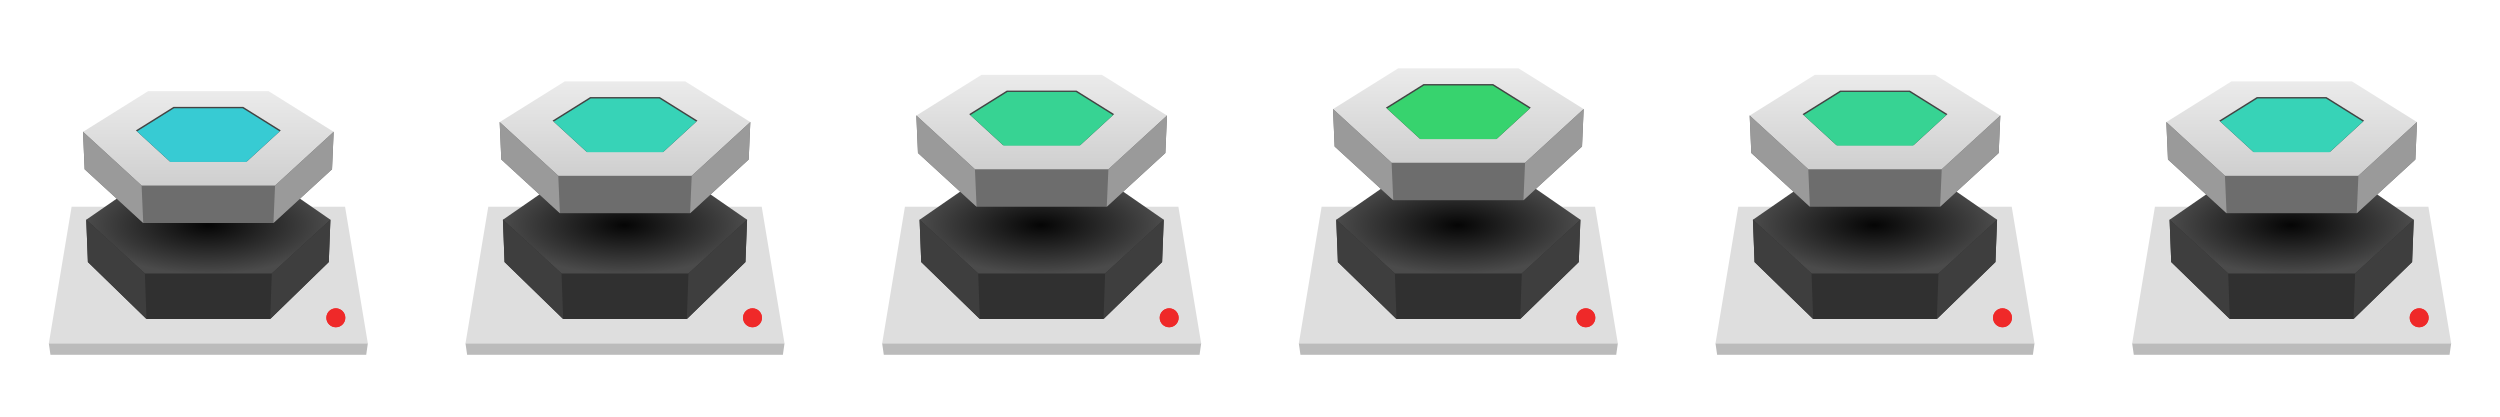 <?xml version="1.0" encoding="UTF-8" standalone="no"?>
<!-- Created with Inkscape (http://www.inkscape.org/) -->

<svg
   xmlns:dc="http://purl.org/dc/elements/1.1/"
   xmlns:cc="http://creativecommons.org/ns#"
   xmlns:rdf="http://www.w3.org/1999/02/22-rdf-syntax-ns#"
   xmlns:svg="http://www.w3.org/2000/svg"
   xmlns="http://www.w3.org/2000/svg"
   xmlns:xlink="http://www.w3.org/1999/xlink"
   xmlns:sodipodi="http://sodipodi.sourceforge.net/DTD/sodipodi-0.dtd"
   xmlns:inkscape="http://www.inkscape.org/namespaces/inkscape"
   width="1536"
   height="256"
   id="svg7585"
   version="1.1"
   inkscape:version="0.48.4 r9939"
   sodipodi:docname="tower-9-lv-1.svg"
   inkscape:export-filename="/home/michal/Obrazy/Projekty/Ubuntu Tower Deffence/towers/tower-9/tower-9.png"
   inkscape:export-xdpi="90"
   inkscape:export-ydpi="90">
  <defs
     id="defs7587">
    <linearGradient
       id="linearGradient4110">
      <stop
         style="stop-color:#37cbd3;stop-opacity:1;"
         offset="0"
         id="stop4112" />
      <stop
         id="stop4118"
         offset="0.5"
         style="stop-color:#8fe2e6;stop-opacity:1;" />
      <stop
         style="stop-color:#37cbd3;stop-opacity:1;"
         offset="1"
         id="stop4114" />
    </linearGradient>
    <linearGradient
       id="linearGradient4098">
      <stop
         style="stop-color:#232323;stop-opacity:1;"
         offset="0"
         id="stop4100" />
      <stop
         id="stop4106"
         offset="0.5"
         style="stop-color:#5d5d5d;stop-opacity:1;" />
      <stop
         style="stop-color:#262626;stop-opacity:1;"
         offset="1"
         id="stop4102" />
    </linearGradient>
    <linearGradient
       inkscape:collect="always"
       id="linearGradient8270">
      <stop
         style="stop-color:#cfcfcf;stop-opacity:1;"
         offset="0"
         id="stop8272" />
      <stop
         style="stop-color:#ededed;stop-opacity:1"
         offset="1"
         id="stop8274" />
    </linearGradient>
    <linearGradient
       id="linearGradient8197">
      <stop
         style="stop-color:#050505;stop-opacity:1;"
         offset="0"
         id="stop8199" />
      <stop
         style="stop-color:#4b4b4b;stop-opacity:1;"
         offset="1"
         id="stop8201" />
    </linearGradient>
    <radialGradient
       inkscape:collect="always"
       xlink:href="#linearGradient8197"
       id="radialGradient3056"
       gradientUnits="userSpaceOnUse"
       gradientTransform="matrix(-1,0,0,0.402,247.591,162.304)"
       cx="124"
       cy="272.046"
       fx="124"
       fy="272.046"
       r="74.66" />
    <linearGradient
       inkscape:collect="always"
       xlink:href="#linearGradient8270"
       id="linearGradient3830"
       gradientUnits="userSpaceOnUse"
       x1="118"
       y1="249.362"
       x2="118"
       y2="187.539"
       gradientTransform="translate(0,-2)" />
    <filter
       inkscape:collect="always"
       id="filter3867"
       color-interpolation-filters="sRGB">
      <feGaussianBlur
         inkscape:collect="always"
         stdDeviation="0.905"
         id="feGaussianBlur3869" />
    </filter>
    <radialGradient
       inkscape:collect="always"
       xlink:href="#linearGradient8197"
       id="radialGradient3983"
       gradientUnits="userSpaceOnUse"
       gradientTransform="matrix(-1,0,0,0.402,247.591,162.304)"
       cx="124"
       cy="272.046"
       fx="124"
       fy="272.046"
       r="74.66" />
    <linearGradient
       inkscape:collect="always"
       xlink:href="#linearGradient8270"
       id="linearGradient3985"
       gradientUnits="userSpaceOnUse"
       gradientTransform="translate(0,-2)"
       x1="118"
       y1="249.362"
       x2="118"
       y2="187.539" />
    <radialGradient
       inkscape:collect="always"
       xlink:href="#linearGradient8197"
       id="radialGradient4015"
       gradientUnits="userSpaceOnUse"
       gradientTransform="matrix(-1,0,0,0.402,247.591,162.304)"
       cx="124"
       cy="272.046"
       fx="124"
       fy="272.046"
       r="74.66" />
    <linearGradient
       inkscape:collect="always"
       xlink:href="#linearGradient8270"
       id="linearGradient4017"
       gradientUnits="userSpaceOnUse"
       gradientTransform="translate(0,-2)"
       x1="118"
       y1="249.362"
       x2="118"
       y2="187.539" />
    <radialGradient
       inkscape:collect="always"
       xlink:href="#linearGradient8197"
       id="radialGradient4047"
       gradientUnits="userSpaceOnUse"
       gradientTransform="matrix(-1,0,0,0.402,247.591,162.304)"
       cx="124"
       cy="272.046"
       fx="124"
       fy="272.046"
       r="74.66" />
    <linearGradient
       inkscape:collect="always"
       xlink:href="#linearGradient8270"
       id="linearGradient4049"
       gradientUnits="userSpaceOnUse"
       gradientTransform="translate(0,-2)"
       x1="118"
       y1="249.362"
       x2="118"
       y2="187.539" />
    <radialGradient
       inkscape:collect="always"
       xlink:href="#linearGradient8197"
       id="radialGradient4081"
       gradientUnits="userSpaceOnUse"
       gradientTransform="matrix(-1,0,0,0.402,247.591,162.304)"
       cx="124"
       cy="272.046"
       fx="124"
       fy="272.046"
       r="74.66" />
    <linearGradient
       inkscape:collect="always"
       xlink:href="#linearGradient8270"
       id="linearGradient4083"
       gradientUnits="userSpaceOnUse"
       gradientTransform="translate(0,-2)"
       x1="118"
       y1="249.362"
       x2="118"
       y2="187.539" />
    <radialGradient
       inkscape:collect="always"
       xlink:href="#linearGradient8197"
       id="radialGradient4085"
       gradientUnits="userSpaceOnUse"
       gradientTransform="matrix(-1,0,0,0.402,247.591,162.304)"
       cx="124"
       cy="272.046"
       fx="124"
       fy="272.046"
       r="74.66" />
    <linearGradient
       inkscape:collect="always"
       xlink:href="#linearGradient8270"
       id="linearGradient4087"
       gradientUnits="userSpaceOnUse"
       gradientTransform="translate(0,-2)"
       x1="118"
       y1="249.362"
       x2="118"
       y2="187.539" />
    <linearGradient
       inkscape:collect="always"
       xlink:href="#linearGradient4098"
       id="linearGradient4128"
       gradientUnits="userSpaceOnUse"
       gradientTransform="matrix(0.531,0,0,0.531,27.873,57.508)"
       x1="44.87"
       y1="56.237"
       x2="74.63"
       y2="56.237" />
    <linearGradient
       inkscape:collect="always"
       xlink:href="#linearGradient4110"
       id="linearGradient4130"
       gradientUnits="userSpaceOnUse"
       gradientTransform="matrix(0.531,0,0,0.531,27.873,57.508)"
       x1="47.25"
       y1="112.737"
       x2="72.25"
       y2="112.737" />
    <filter
       height="1.72"
       y="-0.36"
       width="1.72"
       x="-0.36"
       id="filter6089-55-5"
       inkscape:collect="always"
       color-interpolation-filters="sRGB">
      <feGaussianBlur
         id="feGaussianBlur6091-6-0"
         stdDeviation="3.75"
         inkscape:collect="always" />
    </filter>
  </defs>
  <sodipodi:namedview
     id="base"
     pagecolor="#ffffff"
     bordercolor="#666666"
     borderopacity="1.0"
     inkscape:pageopacity="0.0"
     inkscape:pageshadow="2"
     inkscape:zoom="0.70710678"
     inkscape:cx="717.19715"
     inkscape:cy="-103.03784"
     inkscape:document-units="px"
     inkscape:current-layer="layer2"
     showgrid="false"
     fit-margin-top="0"
     fit-margin-left="0"
     fit-margin-right="0"
     fit-margin-bottom="0"
     inkscape:object-paths="true"
     inkscape:object-nodes="true"
     inkscape:window-width="1855"
     inkscape:window-height="1176"
     inkscape:window-x="65"
     inkscape:window-y="24"
     inkscape:window-maximized="1"
     showguides="true"
     inkscape:guide-bbox="true"
     inkscape:snap-global="true"
     inkscape:snap-bbox="true"
     inkscape:bbox-nodes="true">
    <inkscape:grid
       type="xygrid"
       id="grid8211"
       empspacing="5"
       visible="true"
       enabled="true"
       snapvisiblegridlinesonly="true"
       originx="0px"
       originy="1.2617187e-05px" />
  </sodipodi:namedview>
  <g
     inkscape:groupmode="layer"
     id="layer2"
     inkscape:label="back"
     transform="translate(4,-133.362)"
     style="display:none">
    <rect
       style="color:#000000;fill:#e9ebed;fill-opacity:1;fill-rule:nonzero;stroke:none;stroke-width:1;marker:none;visibility:visible;display:inline;overflow:visible;enable-background:accumulate"
       id="rect8117"
       width="256"
       height="256"
       x="-4"
       y="133.362" />
    <rect
       y="133.362"
       x="252"
       height="256"
       width="256"
       id="rect3871"
       style="color:#000000;fill:#e9ebed;fill-opacity:1;fill-rule:nonzero;stroke:none;stroke-width:1;marker:none;visibility:visible;display:inline;overflow:visible;enable-background:accumulate" />
    <rect
       style="color:#000000;fill:#e9ebed;fill-opacity:1;fill-rule:nonzero;stroke:none;stroke-width:1;marker:none;visibility:visible;display:inline;overflow:visible;enable-background:accumulate"
       id="rect3873"
       width="256"
       height="256"
       x="508"
       y="133.362" />
    <rect
       y="133.362"
       x="764"
       height="256"
       width="256"
       id="rect3875"
       style="color:#000000;fill:#e9ebed;fill-opacity:1;fill-rule:nonzero;stroke:none;stroke-width:1;marker:none;visibility:visible;display:inline;overflow:visible;enable-background:accumulate" />
    <rect
       style="color:#000000;fill:#e9ebed;fill-opacity:1;fill-rule:nonzero;stroke:none;stroke-width:1;marker:none;visibility:visible;display:inline;overflow:visible;enable-background:accumulate"
       id="rect3877"
       width="256"
       height="256"
       x="1020"
       y="133.362" />
    <rect
       y="133.362"
       x="1276"
       height="256"
       width="256"
       id="rect4051"
       style="color:#000000;fill:#e9ebed;fill-opacity:1;fill-rule:nonzero;stroke:none;stroke-width:1;marker:none;visibility:visible;display:inline;overflow:visible;enable-background:accumulate" />
    <rect
       style="color:#000000;fill:#e9ebed;fill-opacity:1;fill-rule:nonzero;stroke:none;stroke-width:1;marker:none;visibility:visible;display:inline;overflow:visible;enable-background:accumulate"
       id="rect4089"
       width="128"
       height="128"
       x="-4"
       y="5.362"
       inkscape:export-filename="/home/michal/Obrazy/Projekty/Ubuntu Tower Deffence/towers/tower-9/tower-9-shot.png"
       inkscape:export-xdpi="90"
       inkscape:export-ydpi="90" />
  </g>
  <g
     inkscape:label="Layer 1"
     inkscape:groupmode="layer"
     id="layer1"
     transform="translate(4,-133.362)"
     style="display:inline">
    <path
       style="color:#000000;fill:#dedede;fill-opacity:1;fill-rule:nonzero;stroke:none;stroke-width:3;marker:none;visibility:visible;display:inline;overflow:visible;enable-background:accumulate"
       d="m 40,260.362 168,0 14,84 -196,0 z"
       id="path7559"
       inkscape:connector-curvature="0"
       sodipodi:nodetypes="ccccc" />
    <g
       id="g3887">
      <path
         sodipodi:nodetypes="ccccccc"
         inkscape:connector-curvature="0"
         id="path7561"
         d="m 162,329.362 -76,0 -36,-35 -1,-26 150,0 -1,26 z"
         style="color:#000000;fill:#303030;fill-opacity:1;fill-rule:nonzero;stroke:none;stroke-width:1.288;marker:none;visibility:visible;display:inline;overflow:visible;enable-background:accumulate" />
      <path
         style="color:#000000;fill:url(#radialGradient3056);fill-opacity:1;fill-rule:nonzero;stroke:none;stroke-width:1.288;marker:none;visibility:visible;display:inline;overflow:visible;enable-background:accumulate"
         d="m 85,301.362 78,0 36,-33 -39,-27 -72,0 -39,27 z"
         id="path7564"
         inkscape:connector-curvature="0"
         sodipodi:nodetypes="ccccccc" />
      <path
         sodipodi:nodetypes="ccccc"
         inkscape:connector-curvature="0"
         id="path8193"
         d="m 49,268.362 1,26 36,35 -1,-28 z"
         style="fill:#3e3e3e;fill-opacity:1;stroke:none" />
      <path
         style="fill:#3e3e3e;fill-opacity:1;stroke:none"
         d="m 199,268.362 -1,26 -36,35 1,-28 z"
         id="path8195"
         inkscape:connector-curvature="0"
         sodipodi:nodetypes="ccccc" />
    </g>
    <path
       style="fill:#bbbbbb;fill-opacity:1;stroke:none"
       d="m 26,344.362 196,0 -1,7 -194,0 z"
       id="path8209"
       inkscape:connector-curvature="0"
       sodipodi:nodetypes="ccccc" />
    <g
       id="g3879">
      <path
         sodipodi:nodetypes="ccccccc"
         inkscape:connector-curvature="0"
         id="path7566"
         d="m 164,270.362 -80,0 -36,-33 -1,-23 154,0 -1,23 z"
         style="color:#000000;fill:#6d6d6d;fill-opacity:1;fill-rule:nonzero;stroke:none;stroke-width:1.288;marker:none;visibility:visible;display:inline;overflow:visible;enable-background:accumulate" />
      <path
         style="color:#000000;fill:url(#linearGradient3830);fill-opacity:1;fill-rule:nonzero;stroke:none;stroke-width:1.288;marker:none;visibility:visible;display:inline;overflow:visible;enable-background:accumulate"
         d="m 165,247.362 -82,0 -36,-33 40,-25 74,0 40,25 z"
         id="path7568"
         inkscape:connector-curvature="0"
         sodipodi:nodetypes="ccccccc" />
      <path
         style="fill:#9a9a9a;fill-opacity:1;stroke:none"
         d="m 47,214.362 1,23 36,33 -1,-23 z"
         id="path8205"
         inkscape:connector-curvature="0"
         sodipodi:nodetypes="ccccc" />
      <path
         sodipodi:nodetypes="ccccc"
         inkscape:connector-curvature="0"
         id="path8207"
         d="m 201,214.362 -1,23 -36,33 1,-23 z"
         style="fill:#9a9a9a;fill-opacity:1;stroke:none" />
      <path
         style="color:#000000;fill:#434343;fill-opacity:1;fill-rule:nonzero;stroke:none;stroke-width:1.288;marker:none;visibility:visible;display:inline;overflow:visible;enable-background:accumulate"
         d="m 147.702,232.542 -47.405,0 -20.812,-19.078 23.124,-14.453 42.78,0 23.124,14.453 z"
         id="path3837"
         inkscape:connector-curvature="0"
         sodipodi:nodetypes="ccccccc" />
      <path
         sodipodi:nodetypes="ccccccc"
         inkscape:connector-curvature="0"
         id="path3833"
         d="m 147.328,232.862 -46.655,0 -20.483,-18.776 22.759,-14.224 42.103,0 22.759,14.224 z"
         style="color:#000000;fill:#37cbd3;fill-opacity:1;fill-rule:nonzero;stroke:none;stroke-width:1.288;marker:none;visibility:visible;display:inline;overflow:visible;filter:url(#filter3867);enable-background:accumulate" />
    </g>
    <path
       sodipodi:nodetypes="ccccc"
       inkscape:connector-curvature="0"
       id="path3893"
       d="m 296,260.362 168,0 14,84 -196,0 z"
       style="color:#000000;fill:#dedede;fill-opacity:1;fill-rule:nonzero;stroke:none;stroke-width:3;marker:none;visibility:visible;display:inline;overflow:visible;enable-background:accumulate" />
    <g
       id="g3895"
       transform="translate(256,0)">
      <path
         style="color:#000000;fill:#303030;fill-opacity:1;fill-rule:nonzero;stroke:none;stroke-width:1.288;marker:none;visibility:visible;display:inline;overflow:visible;enable-background:accumulate"
         d="m 162,329.362 -76,0 -36,-35 -1,-26 150,0 -1,26 z"
         id="path3897"
         inkscape:connector-curvature="0"
         sodipodi:nodetypes="ccccccc" />
      <path
         sodipodi:nodetypes="ccccccc"
         inkscape:connector-curvature="0"
         id="path3899"
         d="m 85,301.362 78,0 36,-33 -39,-27 -72,0 -39,27 z"
         style="color:#000000;fill:url(#radialGradient4085);fill-opacity:1;fill-rule:nonzero;stroke:none;stroke-width:1.288;marker:none;visibility:visible;display:inline;overflow:visible;enable-background:accumulate" />
      <path
         style="fill:#3e3e3e;fill-opacity:1;stroke:none"
         d="m 49,268.362 1,26 36,35 -1,-28 z"
         id="path3901"
         inkscape:connector-curvature="0"
         sodipodi:nodetypes="ccccc" />
      <path
         sodipodi:nodetypes="ccccc"
         inkscape:connector-curvature="0"
         id="path3903"
         d="m 199,268.362 -1,26 -36,35 1,-28 z"
         style="fill:#3e3e3e;fill-opacity:1;stroke:none" />
    </g>
    <path
       sodipodi:nodetypes="ccccc"
       inkscape:connector-curvature="0"
       id="path3905"
       d="m 282,344.362 196,0 -1,7 -194,0 z"
       style="fill:#bbbbbb;fill-opacity:1;stroke:none" />
    <g
       id="g3907"
       transform="translate(256,-6)">
      <path
         style="color:#000000;fill:#6d6d6d;fill-opacity:1;fill-rule:nonzero;stroke:none;stroke-width:1.288;marker:none;visibility:visible;display:inline;overflow:visible;enable-background:accumulate"
         d="m 164,270.362 -80,0 -36,-33 -1,-23 154,0 -1,23 z"
         id="path3909"
         inkscape:connector-curvature="0"
         sodipodi:nodetypes="ccccccc" />
      <path
         sodipodi:nodetypes="ccccccc"
         inkscape:connector-curvature="0"
         id="path3911"
         d="m 165,247.362 -82,0 -36,-33 40,-25 74,0 40,25 z"
         style="color:#000000;fill:url(#linearGradient4087);fill-opacity:1;fill-rule:nonzero;stroke:none;stroke-width:1.288;marker:none;visibility:visible;display:inline;overflow:visible;enable-background:accumulate" />
      <path
         sodipodi:nodetypes="ccccc"
         inkscape:connector-curvature="0"
         id="path3913"
         d="m 47,214.362 1,23 36,33 -1,-23 z"
         style="fill:#9a9a9a;fill-opacity:1;stroke:none" />
      <path
         style="fill:#9a9a9a;fill-opacity:1;stroke:none"
         d="m 201,214.362 -1,23 -36,33 1,-23 z"
         id="path3915"
         inkscape:connector-curvature="0"
         sodipodi:nodetypes="ccccc" />
      <path
         sodipodi:nodetypes="ccccccc"
         inkscape:connector-curvature="0"
         id="path3917"
         d="m 147.702,232.542 -47.405,0 -20.812,-19.078 23.124,-14.453 42.78,0 23.124,14.453 z"
         style="color:#000000;fill:#434343;fill-opacity:1;fill-rule:nonzero;stroke:none;stroke-width:1.288;marker:none;visibility:visible;display:inline;overflow:visible;enable-background:accumulate" />
      <path
         style="color:#000000;fill:#37d3b7;fill-opacity:1;fill-rule:nonzero;stroke:none;stroke-width:1.288;marker:none;visibility:visible;display:inline;overflow:visible;filter:url(#filter3867);enable-background:accumulate"
         d="m 147.328,232.862 -46.655,0 -20.483,-18.776 22.759,-14.224 42.103,0 22.759,14.224 z"
         id="path3919"
         inkscape:connector-curvature="0"
         sodipodi:nodetypes="ccccccc" />
    </g>
    <path
       style="color:#000000;fill:#dedede;fill-opacity:1;fill-rule:nonzero;stroke:none;stroke-width:3;marker:none;visibility:visible;display:inline;overflow:visible;enable-background:accumulate"
       d="m 552,260.362 168,0 14,84 -196,0 z"
       id="path3955"
       inkscape:connector-curvature="0"
       sodipodi:nodetypes="ccccc" />
    <g
       transform="translate(512,0)"
       id="g3957">
      <path
         sodipodi:nodetypes="ccccccc"
         inkscape:connector-curvature="0"
         id="path3959"
         d="m 162,329.362 -76,0 -36,-35 -1,-26 150,0 -1,26 z"
         style="color:#000000;fill:#303030;fill-opacity:1;fill-rule:nonzero;stroke:none;stroke-width:1.288;marker:none;visibility:visible;display:inline;overflow:visible;enable-background:accumulate" />
      <path
         style="color:#000000;fill:url(#radialGradient3983);fill-opacity:1;fill-rule:nonzero;stroke:none;stroke-width:1.288;marker:none;visibility:visible;display:inline;overflow:visible;enable-background:accumulate"
         d="m 85,301.362 78,0 36,-33 -39,-27 -72,0 -39,27 z"
         id="path3961"
         inkscape:connector-curvature="0"
         sodipodi:nodetypes="ccccccc" />
      <path
         sodipodi:nodetypes="ccccc"
         inkscape:connector-curvature="0"
         id="path3963"
         d="m 49,268.362 1,26 36,35 -1,-28 z"
         style="fill:#3e3e3e;fill-opacity:1;stroke:none" />
      <path
         style="fill:#3e3e3e;fill-opacity:1;stroke:none"
         d="m 199,268.362 -1,26 -36,35 1,-28 z"
         id="path3965"
         inkscape:connector-curvature="0"
         sodipodi:nodetypes="ccccc" />
    </g>
    <path
       style="fill:#bbbbbb;fill-opacity:1;stroke:none"
       d="m 538,344.362 196,0 -1,7 -194,0 z"
       id="path3967"
       inkscape:connector-curvature="0"
       sodipodi:nodetypes="ccccc" />
    <g
       transform="translate(512,-10)"
       id="g3969">
      <path
         sodipodi:nodetypes="ccccccc"
         inkscape:connector-curvature="0"
         id="path3971"
         d="m 164,270.362 -80,0 -36,-33 -1,-23 154,0 -1,23 z"
         style="color:#000000;fill:#6d6d6d;fill-opacity:1;fill-rule:nonzero;stroke:none;stroke-width:1.288;marker:none;visibility:visible;display:inline;overflow:visible;enable-background:accumulate" />
      <path
         style="color:#000000;fill:url(#linearGradient3985);fill-opacity:1;fill-rule:nonzero;stroke:none;stroke-width:1.288;marker:none;visibility:visible;display:inline;overflow:visible;enable-background:accumulate"
         d="m 165,247.362 -82,0 -36,-33 40,-25 74,0 40,25 z"
         id="path3973"
         inkscape:connector-curvature="0"
         sodipodi:nodetypes="ccccccc" />
      <path
         style="fill:#9a9a9a;fill-opacity:1;stroke:none"
         d="m 47,214.362 1,23 36,33 -1,-23 z"
         id="path3975"
         inkscape:connector-curvature="0"
         sodipodi:nodetypes="ccccc" />
      <path
         sodipodi:nodetypes="ccccc"
         inkscape:connector-curvature="0"
         id="path3977"
         d="m 201,214.362 -1,23 -36,33 1,-23 z"
         style="fill:#9a9a9a;fill-opacity:1;stroke:none" />
      <path
         style="color:#000000;fill:#434343;fill-opacity:1;fill-rule:nonzero;stroke:none;stroke-width:1.288;marker:none;visibility:visible;display:inline;overflow:visible;enable-background:accumulate"
         d="m 147.702,232.542 -47.405,0 -20.812,-19.078 23.124,-14.453 42.78,0 23.124,14.453 z"
         id="path3979"
         inkscape:connector-curvature="0"
         sodipodi:nodetypes="ccccccc" />
      <path
         sodipodi:nodetypes="ccccccc"
         inkscape:connector-curvature="0"
         id="path3981"
         d="m 147.328,232.862 -46.655,0 -20.483,-18.776 22.759,-14.224 42.103,0 22.759,14.224 z"
         style="color:#000000;fill:#37d393;fill-opacity:1;fill-rule:nonzero;stroke:none;stroke-width:1.288;marker:none;visibility:visible;display:inline;overflow:visible;filter:url(#filter3867);enable-background:accumulate" />
    </g>
    <path
       sodipodi:nodetypes="ccccc"
       inkscape:connector-curvature="0"
       id="path3987"
       d="m 808,260.362 168,0 14,84 -196,0 z"
       style="color:#000000;fill:#dedede;fill-opacity:1;fill-rule:nonzero;stroke:none;stroke-width:3;marker:none;visibility:visible;display:inline;overflow:visible;enable-background:accumulate" />
    <g
       id="g3989"
       transform="translate(768,0)">
      <path
         style="color:#000000;fill:#303030;fill-opacity:1;fill-rule:nonzero;stroke:none;stroke-width:1.288;marker:none;visibility:visible;display:inline;overflow:visible;enable-background:accumulate"
         d="m 162,329.362 -76,0 -36,-35 -1,-26 150,0 -1,26 z"
         id="path3991"
         inkscape:connector-curvature="0"
         sodipodi:nodetypes="ccccccc" />
      <path
         sodipodi:nodetypes="ccccccc"
         inkscape:connector-curvature="0"
         id="path3993"
         d="m 85,301.362 78,0 36,-33 -39,-27 -72,0 -39,27 z"
         style="color:#000000;fill:url(#radialGradient4015);fill-opacity:1;fill-rule:nonzero;stroke:none;stroke-width:1.288;marker:none;visibility:visible;display:inline;overflow:visible;enable-background:accumulate" />
      <path
         style="fill:#3e3e3e;fill-opacity:1;stroke:none"
         d="m 49,268.362 1,26 36,35 -1,-28 z"
         id="path3995"
         inkscape:connector-curvature="0"
         sodipodi:nodetypes="ccccc" />
      <path
         sodipodi:nodetypes="ccccc"
         inkscape:connector-curvature="0"
         id="path3997"
         d="m 199,268.362 -1,26 -36,35 1,-28 z"
         style="fill:#3e3e3e;fill-opacity:1;stroke:none" />
    </g>
    <path
       sodipodi:nodetypes="ccccc"
       inkscape:connector-curvature="0"
       id="path3999"
       d="m 794,344.362 196,0 -1,7 -194,0 z"
       style="fill:#bbbbbb;fill-opacity:1;stroke:none" />
    <g
       id="g4001"
       transform="translate(768,-14)">
      <path
         style="color:#000000;fill:#6d6d6d;fill-opacity:1;fill-rule:nonzero;stroke:none;stroke-width:1.288;marker:none;visibility:visible;display:inline;overflow:visible;enable-background:accumulate"
         d="m 164,270.362 -80,0 -36,-33 -1,-23 154,0 -1,23 z"
         id="path4003"
         inkscape:connector-curvature="0"
         sodipodi:nodetypes="ccccccc" />
      <path
         sodipodi:nodetypes="ccccccc"
         inkscape:connector-curvature="0"
         id="path4005"
         d="m 165,247.362 -82,0 -36,-33 40,-25 74,0 40,25 z"
         style="color:#000000;fill:url(#linearGradient4017);fill-opacity:1;fill-rule:nonzero;stroke:none;stroke-width:1.288;marker:none;visibility:visible;display:inline;overflow:visible;enable-background:accumulate" />
      <path
         sodipodi:nodetypes="ccccc"
         inkscape:connector-curvature="0"
         id="path4007"
         d="m 47,214.362 1,23 36,33 -1,-23 z"
         style="fill:#9a9a9a;fill-opacity:1;stroke:none" />
      <path
         style="fill:#9a9a9a;fill-opacity:1;stroke:none"
         d="m 201,214.362 -1,23 -36,33 1,-23 z"
         id="path4009"
         inkscape:connector-curvature="0"
         sodipodi:nodetypes="ccccc" />
      <path
         sodipodi:nodetypes="ccccccc"
         inkscape:connector-curvature="0"
         id="path4011"
         d="m 147.702,232.542 -47.405,0 -20.812,-19.078 23.124,-14.453 42.78,0 23.124,14.453 z"
         style="color:#000000;fill:#434343;fill-opacity:1;fill-rule:nonzero;stroke:none;stroke-width:1.288;marker:none;visibility:visible;display:inline;overflow:visible;enable-background:accumulate" />
      <path
         style="color:#000000;fill:#37d36e;fill-opacity:1;fill-rule:nonzero;stroke:none;stroke-width:1.288;marker:none;visibility:visible;display:inline;overflow:visible;filter:url(#filter3867);enable-background:accumulate"
         d="m 147.328,232.862 -46.655,0 -20.483,-18.776 22.759,-14.224 42.103,0 22.759,14.224 z"
         id="path4013"
         inkscape:connector-curvature="0"
         sodipodi:nodetypes="ccccccc" />
    </g>
    <path
       sodipodi:nodetypes="ccccc"
       inkscape:connector-curvature="0"
       id="path4019"
       d="m 1064,260.362 168,0 14,84 -196,0 z"
       style="color:#000000;fill:#dedede;fill-opacity:1;fill-rule:nonzero;stroke:none;stroke-width:3;marker:none;visibility:visible;display:inline;overflow:visible;enable-background:accumulate" />
    <g
       id="g4021"
       transform="translate(1024,0)">
      <path
         style="color:#000000;fill:#303030;fill-opacity:1;fill-rule:nonzero;stroke:none;stroke-width:1.288;marker:none;visibility:visible;display:inline;overflow:visible;enable-background:accumulate"
         d="m 162,329.362 -76,0 -36,-35 -1,-26 150,0 -1,26 z"
         id="path4023"
         inkscape:connector-curvature="0"
         sodipodi:nodetypes="ccccccc" />
      <path
         sodipodi:nodetypes="ccccccc"
         inkscape:connector-curvature="0"
         id="path4025"
         d="m 85,301.362 78,0 36,-33 -39,-27 -72,0 -39,27 z"
         style="color:#000000;fill:url(#radialGradient4047);fill-opacity:1;fill-rule:nonzero;stroke:none;stroke-width:1.288;marker:none;visibility:visible;display:inline;overflow:visible;enable-background:accumulate" />
      <path
         style="fill:#3e3e3e;fill-opacity:1;stroke:none"
         d="m 49,268.362 1,26 36,35 -1,-28 z"
         id="path4027"
         inkscape:connector-curvature="0"
         sodipodi:nodetypes="ccccc" />
      <path
         sodipodi:nodetypes="ccccc"
         inkscape:connector-curvature="0"
         id="path4029"
         d="m 199,268.362 -1,26 -36,35 1,-28 z"
         style="fill:#3e3e3e;fill-opacity:1;stroke:none" />
    </g>
    <path
       sodipodi:nodetypes="ccccc"
       inkscape:connector-curvature="0"
       id="path4031"
       d="m 1050,344.362 196,0 -1,7 -194,0 z"
       style="fill:#bbbbbb;fill-opacity:1;stroke:none" />
    <g
       id="g4033"
       transform="translate(1024,-10)">
      <path
         style="color:#000000;fill:#6d6d6d;fill-opacity:1;fill-rule:nonzero;stroke:none;stroke-width:1.288;marker:none;visibility:visible;display:inline;overflow:visible;enable-background:accumulate"
         d="m 164,270.362 -80,0 -36,-33 -1,-23 154,0 -1,23 z"
         id="path4035"
         inkscape:connector-curvature="0"
         sodipodi:nodetypes="ccccccc" />
      <path
         sodipodi:nodetypes="ccccccc"
         inkscape:connector-curvature="0"
         id="path4037"
         d="m 165,247.362 -82,0 -36,-33 40,-25 74,0 40,25 z"
         style="color:#000000;fill:url(#linearGradient4049);fill-opacity:1;fill-rule:nonzero;stroke:none;stroke-width:1.288;marker:none;visibility:visible;display:inline;overflow:visible;enable-background:accumulate" />
      <path
         sodipodi:nodetypes="ccccc"
         inkscape:connector-curvature="0"
         id="path4039"
         d="m 47,214.362 1,23 36,33 -1,-23 z"
         style="fill:#9a9a9a;fill-opacity:1;stroke:none" />
      <path
         style="fill:#9a9a9a;fill-opacity:1;stroke:none"
         d="m 201,214.362 -1,23 -36,33 1,-23 z"
         id="path4041"
         inkscape:connector-curvature="0"
         sodipodi:nodetypes="ccccc" />
      <path
         sodipodi:nodetypes="ccccccc"
         inkscape:connector-curvature="0"
         id="path4043"
         d="m 147.702,232.542 -47.405,0 -20.812,-19.078 23.124,-14.453 42.78,0 23.124,14.453 z"
         style="color:#000000;fill:#434343;fill-opacity:1;fill-rule:nonzero;stroke:none;stroke-width:1.288;marker:none;visibility:visible;display:inline;overflow:visible;enable-background:accumulate" />
      <path
         style="color:#000000;fill:#37d393;fill-opacity:1;fill-rule:nonzero;stroke:none;stroke-width:1.288;marker:none;visibility:visible;display:inline;overflow:visible;filter:url(#filter3867);enable-background:accumulate"
         d="m 147.328,232.862 -46.655,0 -20.483,-18.776 22.759,-14.224 42.103,0 22.759,14.224 z"
         id="path4045"
         inkscape:connector-curvature="0"
         sodipodi:nodetypes="ccccccc" />
    </g>
    <path
       style="color:#000000;fill:#dedede;fill-opacity:1;fill-rule:nonzero;stroke:none;stroke-width:3;marker:none;visibility:visible;display:inline;overflow:visible;enable-background:accumulate"
       d="m 1320,260.362 168,0 14,84 -196,0 z"
       id="path4053"
       inkscape:connector-curvature="0"
       sodipodi:nodetypes="ccccc" />
    <g
       transform="translate(1280,0)"
       id="g4055">
      <path
         sodipodi:nodetypes="ccccccc"
         inkscape:connector-curvature="0"
         id="path4057"
         d="m 162,329.362 -76,0 -36,-35 -1,-26 150,0 -1,26 z"
         style="color:#000000;fill:#303030;fill-opacity:1;fill-rule:nonzero;stroke:none;stroke-width:1.288;marker:none;visibility:visible;display:inline;overflow:visible;enable-background:accumulate" />
      <path
         style="color:#000000;fill:url(#radialGradient4081);fill-opacity:1;fill-rule:nonzero;stroke:none;stroke-width:1.288;marker:none;visibility:visible;display:inline;overflow:visible;enable-background:accumulate"
         d="m 85,301.362 78,0 36,-33 -39,-27 -72,0 -39,27 z"
         id="path4059"
         inkscape:connector-curvature="0"
         sodipodi:nodetypes="ccccccc" />
      <path
         sodipodi:nodetypes="ccccc"
         inkscape:connector-curvature="0"
         id="path4061"
         d="m 49,268.362 1,26 36,35 -1,-28 z"
         style="fill:#3e3e3e;fill-opacity:1;stroke:none" />
      <path
         style="fill:#3e3e3e;fill-opacity:1;stroke:none"
         d="m 199,268.362 -1,26 -36,35 1,-28 z"
         id="path4063"
         inkscape:connector-curvature="0"
         sodipodi:nodetypes="ccccc" />
    </g>
    <path
       style="fill:#bbbbbb;fill-opacity:1;stroke:none"
       d="m 1306,344.362 196,0 -1,7 -194,0 z"
       id="path4065"
       inkscape:connector-curvature="0"
       sodipodi:nodetypes="ccccc" />
    <g
       transform="translate(1280,-6)"
       id="g4067">
      <path
         sodipodi:nodetypes="ccccccc"
         inkscape:connector-curvature="0"
         id="path4069"
         d="m 164,270.362 -80,0 -36,-33 -1,-23 154,0 -1,23 z"
         style="color:#000000;fill:#6d6d6d;fill-opacity:1;fill-rule:nonzero;stroke:none;stroke-width:1.288;marker:none;visibility:visible;display:inline;overflow:visible;enable-background:accumulate" />
      <path
         style="color:#000000;fill:url(#linearGradient4083);fill-opacity:1;fill-rule:nonzero;stroke:none;stroke-width:1.288;marker:none;visibility:visible;display:inline;overflow:visible;enable-background:accumulate"
         d="m 165,247.362 -82,0 -36,-33 40,-25 74,0 40,25 z"
         id="path4071"
         inkscape:connector-curvature="0"
         sodipodi:nodetypes="ccccccc" />
      <path
         style="fill:#9a9a9a;fill-opacity:1;stroke:none"
         d="m 47,214.362 1,23 36,33 -1,-23 z"
         id="path4073"
         inkscape:connector-curvature="0"
         sodipodi:nodetypes="ccccc" />
      <path
         sodipodi:nodetypes="ccccc"
         inkscape:connector-curvature="0"
         id="path4075"
         d="m 201,214.362 -1,23 -36,33 1,-23 z"
         style="fill:#9a9a9a;fill-opacity:1;stroke:none" />
      <path
         style="color:#000000;fill:#434343;fill-opacity:1;fill-rule:nonzero;stroke:none;stroke-width:1.288;marker:none;visibility:visible;display:inline;overflow:visible;enable-background:accumulate"
         d="m 147.702,232.542 -47.405,0 -20.812,-19.078 23.124,-14.453 42.78,0 23.124,14.453 z"
         id="path4077"
         inkscape:connector-curvature="0"
         sodipodi:nodetypes="ccccccc" />
      <path
         sodipodi:nodetypes="ccccccc"
         inkscape:connector-curvature="0"
         id="path4079"
         d="m 147.328,232.862 -46.655,0 -20.483,-18.776 22.759,-14.224 42.103,0 22.759,14.224 z"
         style="color:#000000;fill:#37d3b7;fill-opacity:1;fill-rule:nonzero;stroke:none;stroke-width:1.288;marker:none;visibility:visible;display:inline;overflow:visible;filter:url(#filter3867);enable-background:accumulate" />
    </g>
    <g
       id="g4122"
       transform="matrix(0,1,-1,0,152.039,9.936)"
       inkscape:export-filename="/home/michal/Obrazy/Projekty/Ubuntu Tower Deffence/towers/tower-9/tower-9-shot.png"
       inkscape:export-xdpi="90"
       inkscape:export-ydpi="90">
      <path
         sodipodi:nodetypes="zczccz"
         inkscape:connector-curvature="0"
         id="rect4093"
         d="m 52.961,70.975 c 2.843,-8.156 6.637,-8.363 6.637,-8.363 0,0 3.794,0.206 6.637,8.363 2.843,8.156 0,41.15 0,41.15 l -13.274,0 c 0,0 -2.843,-32.994 0,-41.15 z"
         style="color:#000000;fill:url(#linearGradient4128);fill-opacity:1;fill-rule:nonzero;stroke:none;stroke-width:1;marker:none;visibility:visible;display:inline;overflow:visible;enable-background:accumulate" />
      <path
         sodipodi:nodetypes="csccc"
         inkscape:connector-curvature="0"
         id="path4095"
         d="m 52.983,94.263 c 0,0 -4.984,4.181 -6.597,7.401 -2.883,5.758 -3.584,18.982 -3.584,18.982 6.084,-0.622 7.382,-7.611 10.947,-11.697 z"
         style="fill:#232323;fill-opacity:1;stroke:none" />
      <path
         sodipodi:nodetypes="cccccccc"
         inkscape:connector-curvature="0"
         id="path4108"
         d="m 66.235,112.125 -1.314,10.487 -2.724,-2.223 -2.724,2.223 -2.724,-2.223 -2.724,2.223 -1.064,-10.487 z"
         style="fill:url(#linearGradient4130);fill-opacity:1;stroke:none" />
      <path
         style="fill:#232323;fill-opacity:1;stroke:none"
         d="m 65.869,94.263 c 0,0 4.984,4.181 6.597,7.401 2.883,5.758 3.584,18.982 3.584,18.982 -6.084,-0.622 -7.382,-7.611 -10.947,-11.697 z"
         id="path4120"
         inkscape:connector-curvature="0"
         sodipodi:nodetypes="csccc" />
    </g>
  </g>
  <g
     inkscape:groupmode="layer"
     id="layer3"
     inkscape:label="lv1"
     style="display:inline"
     transform="translate(0,-5.2343748e-6)">
    <g
       id="g16045"
       transform="translate(-0.966,-5.414)">
      <rect
         y="188.847"
         x="197.268"
         height="21.567"
         width="29.698"
         id="rect16043"
         style="opacity:0;color:#000000;fill:#232323;fill-opacity:1;fill-rule:nonzero;stroke:none;stroke-width:1;marker:none;visibility:visible;display:inline;overflow:visible;enable-background:accumulate" />
      <g
         id="g16880-2"
         transform="matrix(0.727,0,0,0.727,114.245,-506.244)"
         style="display:inline">
        <path
           transform="matrix(0.64,0,0,0.64,-219.2,713.25)"
           d="m 555,404.862 c 0,6.904 -5.596,12.5 -12.5,12.5 -6.904,0 -12.5,-5.596 -12.5,-12.5 0,-6.904 5.596,-12.5 12.5,-12.5 6.904,0 12.5,5.596 12.5,12.5 z"
           sodipodi:ry="12.5"
           sodipodi:rx="12.5"
           sodipodi:cy="404.86218"
           sodipodi:cx="542.5"
           id="path16882-8"
           style="fill:#ef2929;fill-opacity:1;stroke:none"
           sodipodi:type="arc" />
        <path
           sodipodi:type="arc"
           style="fill:#ef2929;fill-opacity:1;stroke:none;filter:url(#filter6089-55-5)"
           id="path16884-1"
           sodipodi:cx="542.5"
           sodipodi:cy="404.86218"
           sodipodi:rx="12.5"
           sodipodi:ry="12.5"
           d="m 555,404.862 c 0,6.904 -5.596,12.5 -12.5,12.5 -6.904,0 -12.5,-5.596 -12.5,-12.5 0,-6.904 5.596,-12.5 12.5,-12.5 6.904,0 12.5,5.596 12.5,12.5 z"
           transform="matrix(0.64,0,0,0.64,-219.2,713.25)" />
      </g>
    </g>
    <g
       transform="translate(255.034,-5.414)"
       id="g16051">
      <rect
         style="opacity:0;color:#000000;fill:#232323;fill-opacity:1;fill-rule:nonzero;stroke:none;stroke-width:1;marker:none;visibility:visible;display:inline;overflow:visible;enable-background:accumulate"
         id="rect16053"
         width="29.698"
         height="21.567"
         x="197.268"
         y="188.847" />
      <g
         style="display:inline"
         transform="matrix(0.727,0,0,0.727,114.245,-506.244)"
         id="g16055">
        <path
           sodipodi:type="arc"
           style="fill:#ef2929;fill-opacity:1;stroke:none"
           id="path16057"
           sodipodi:cx="542.5"
           sodipodi:cy="404.86218"
           sodipodi:rx="12.5"
           sodipodi:ry="12.5"
           d="m 555,404.862 c 0,6.904 -5.596,12.5 -12.5,12.5 -6.904,0 -12.5,-5.596 -12.5,-12.5 0,-6.904 5.596,-12.5 12.5,-12.5 6.904,0 12.5,5.596 12.5,12.5 z"
           transform="matrix(0.64,0,0,0.64,-219.2,713.25)" />
        <path
           transform="matrix(0.64,0,0,0.64,-219.2,713.25)"
           d="m 555,404.862 c 0,6.904 -5.596,12.5 -12.5,12.5 -6.904,0 -12.5,-5.596 -12.5,-12.5 0,-6.904 5.596,-12.5 12.5,-12.5 6.904,0 12.5,5.596 12.5,12.5 z"
           sodipodi:ry="12.5"
           sodipodi:rx="12.5"
           sodipodi:cy="404.86218"
           sodipodi:cx="542.5"
           id="path16059"
           style="fill:#ef2929;fill-opacity:1;stroke:none;filter:url(#filter6089-55-5)"
           sodipodi:type="arc" />
      </g>
    </g>
    <g
       id="g16061"
       transform="translate(511.034,-5.414)">
      <rect
         y="188.847"
         x="197.268"
         height="21.567"
         width="29.698"
         id="rect16063"
         style="opacity:0;color:#000000;fill:#232323;fill-opacity:1;fill-rule:nonzero;stroke:none;stroke-width:1;marker:none;visibility:visible;display:inline;overflow:visible;enable-background:accumulate" />
      <g
         id="g16065"
         transform="matrix(0.727,0,0,0.727,114.245,-506.244)"
         style="display:inline">
        <path
           transform="matrix(0.64,0,0,0.64,-219.2,713.25)"
           d="m 555,404.862 c 0,6.904 -5.596,12.5 -12.5,12.5 -6.904,0 -12.5,-5.596 -12.5,-12.5 0,-6.904 5.596,-12.5 12.5,-12.5 6.904,0 12.5,5.596 12.5,12.5 z"
           sodipodi:ry="12.5"
           sodipodi:rx="12.5"
           sodipodi:cy="404.86218"
           sodipodi:cx="542.5"
           id="path16067"
           style="fill:#ef2929;fill-opacity:1;stroke:none"
           sodipodi:type="arc" />
        <path
           sodipodi:type="arc"
           style="fill:#ef2929;fill-opacity:1;stroke:none;filter:url(#filter6089-55-5)"
           id="path16069"
           sodipodi:cx="542.5"
           sodipodi:cy="404.86218"
           sodipodi:rx="12.5"
           sodipodi:ry="12.5"
           d="m 555,404.862 c 0,6.904 -5.596,12.5 -12.5,12.5 -6.904,0 -12.5,-5.596 -12.5,-12.5 0,-6.904 5.596,-12.5 12.5,-12.5 6.904,0 12.5,5.596 12.5,12.5 z"
           transform="matrix(0.64,0,0,0.64,-219.2,713.25)" />
      </g>
    </g>
    <g
       transform="translate(767.034,-5.414)"
       id="g16071">
      <rect
         style="opacity:0;color:#000000;fill:#232323;fill-opacity:1;fill-rule:nonzero;stroke:none;stroke-width:1;marker:none;visibility:visible;display:inline;overflow:visible;enable-background:accumulate"
         id="rect16073"
         width="29.698"
         height="21.567"
         x="197.268"
         y="188.847" />
      <g
         style="display:inline"
         transform="matrix(0.727,0,0,0.727,114.245,-506.244)"
         id="g16075">
        <path
           sodipodi:type="arc"
           style="fill:#ef2929;fill-opacity:1;stroke:none"
           id="path16077"
           sodipodi:cx="542.5"
           sodipodi:cy="404.86218"
           sodipodi:rx="12.5"
           sodipodi:ry="12.5"
           d="m 555,404.862 c 0,6.904 -5.596,12.5 -12.5,12.5 -6.904,0 -12.5,-5.596 -12.5,-12.5 0,-6.904 5.596,-12.5 12.5,-12.5 6.904,0 12.5,5.596 12.5,12.5 z"
           transform="matrix(0.64,0,0,0.64,-219.2,713.25)" />
        <path
           transform="matrix(0.64,0,0,0.64,-219.2,713.25)"
           d="m 555,404.862 c 0,6.904 -5.596,12.5 -12.5,12.5 -6.904,0 -12.5,-5.596 -12.5,-12.5 0,-6.904 5.596,-12.5 12.5,-12.5 6.904,0 12.5,5.596 12.5,12.5 z"
           sodipodi:ry="12.5"
           sodipodi:rx="12.5"
           sodipodi:cy="404.86218"
           sodipodi:cx="542.5"
           id="path16079"
           style="fill:#ef2929;fill-opacity:1;stroke:none;filter:url(#filter6089-55-5)"
           sodipodi:type="arc" />
      </g>
    </g>
    <g
       id="g16081"
       transform="translate(1023.034,-5.414)">
      <rect
         y="188.847"
         x="197.268"
         height="21.567"
         width="29.698"
         id="rect16083"
         style="opacity:0;color:#000000;fill:#232323;fill-opacity:1;fill-rule:nonzero;stroke:none;stroke-width:1;marker:none;visibility:visible;display:inline;overflow:visible;enable-background:accumulate" />
      <g
         id="g16085"
         transform="matrix(0.727,0,0,0.727,114.245,-506.244)"
         style="display:inline">
        <path
           transform="matrix(0.64,0,0,0.64,-219.2,713.25)"
           d="m 555,404.862 c 0,6.904 -5.596,12.5 -12.5,12.5 -6.904,0 -12.5,-5.596 -12.5,-12.5 0,-6.904 5.596,-12.5 12.5,-12.5 6.904,0 12.5,5.596 12.5,12.5 z"
           sodipodi:ry="12.5"
           sodipodi:rx="12.5"
           sodipodi:cy="404.86218"
           sodipodi:cx="542.5"
           id="path16087"
           style="fill:#ef2929;fill-opacity:1;stroke:none"
           sodipodi:type="arc" />
        <path
           sodipodi:type="arc"
           style="fill:#ef2929;fill-opacity:1;stroke:none;filter:url(#filter6089-55-5)"
           id="path16089"
           sodipodi:cx="542.5"
           sodipodi:cy="404.86218"
           sodipodi:rx="12.5"
           sodipodi:ry="12.5"
           d="m 555,404.862 c 0,6.904 -5.596,12.5 -12.5,12.5 -6.904,0 -12.5,-5.596 -12.5,-12.5 0,-6.904 5.596,-12.5 12.5,-12.5 6.904,0 12.5,5.596 12.5,12.5 z"
           transform="matrix(0.64,0,0,0.64,-219.2,713.25)" />
      </g>
    </g>
    <g
       transform="translate(1279.034,-5.414)"
       id="g16091">
      <rect
         style="opacity:0;color:#000000;fill:#232323;fill-opacity:1;fill-rule:nonzero;stroke:none;stroke-width:1;marker:none;visibility:visible;display:inline;overflow:visible;enable-background:accumulate"
         id="rect16093"
         width="29.698"
         height="21.567"
         x="197.268"
         y="188.847" />
      <g
         style="display:inline"
         transform="matrix(0.727,0,0,0.727,114.245,-506.244)"
         id="g16095">
        <path
           sodipodi:type="arc"
           style="fill:#ef2929;fill-opacity:1;stroke:none"
           id="path16097"
           sodipodi:cx="542.5"
           sodipodi:cy="404.86218"
           sodipodi:rx="12.5"
           sodipodi:ry="12.5"
           d="m 555,404.862 c 0,6.904 -5.596,12.5 -12.5,12.5 -6.904,0 -12.5,-5.596 -12.5,-12.5 0,-6.904 5.596,-12.5 12.5,-12.5 6.904,0 12.5,5.596 12.5,12.5 z"
           transform="matrix(0.64,0,0,0.64,-219.2,713.25)" />
        <path
           transform="matrix(0.64,0,0,0.64,-219.2,713.25)"
           d="m 555,404.862 c 0,6.904 -5.596,12.5 -12.5,12.5 -6.904,0 -12.5,-5.596 -12.5,-12.5 0,-6.904 5.596,-12.5 12.5,-12.5 6.904,0 12.5,5.596 12.5,12.5 z"
           sodipodi:ry="12.5"
           sodipodi:rx="12.5"
           sodipodi:cy="404.86218"
           sodipodi:cx="542.5"
           id="path16099"
           style="fill:#ef2929;fill-opacity:1;stroke:none;filter:url(#filter6089-55-5)"
           sodipodi:type="arc" />
      </g>
    </g>
  </g>
  <g
     inkscape:groupmode="layer"
     id="layer4"
     inkscape:label="lv2"
     style="display:none"
     transform="translate(0,-5.2343748e-6)">
    <g
       transform="translate(-0.966,-5.414)"
       id="g16102">
      <rect
         style="opacity:0;color:#000000;fill:#232323;fill-opacity:1;fill-rule:nonzero;stroke:none;stroke-width:1;marker:none;visibility:visible;display:inline;overflow:visible;enable-background:accumulate"
         id="rect16104"
         width="29.698"
         height="21.567"
         x="197.268"
         y="188.847" />
      <g
         style="display:inline"
         transform="matrix(0.727,0,0,0.727,114.245,-506.244)"
         id="g16106">
        <path
           sodipodi:type="arc"
           style="fill:#ef2929;fill-opacity:1;stroke:none"
           id="path16108"
           sodipodi:cx="542.5"
           sodipodi:cy="404.86218"
           sodipodi:rx="12.5"
           sodipodi:ry="12.5"
           d="m 555,404.862 c 0,6.904 -5.596,12.5 -12.5,12.5 -6.904,0 -12.5,-5.596 -12.5,-12.5 0,-6.904 5.596,-12.5 12.5,-12.5 6.904,0 12.5,5.596 12.5,12.5 z"
           transform="matrix(0.64,0,0,0.64,-219.2,713.25)" />
        <path
           transform="matrix(0.64,0,0,0.64,-219.2,713.25)"
           d="m 555,404.862 c 0,6.904 -5.596,12.5 -12.5,12.5 -6.904,0 -12.5,-5.596 -12.5,-12.5 0,-6.904 5.596,-12.5 12.5,-12.5 6.904,0 12.5,5.596 12.5,12.5 z"
           sodipodi:ry="12.5"
           sodipodi:rx="12.5"
           sodipodi:cy="404.86218"
           sodipodi:cx="542.5"
           id="path16110"
           style="fill:#ef2929;fill-opacity:1;stroke:none;filter:url(#filter6089-55-5)"
           sodipodi:type="arc" />
      </g>
    </g>
    <g
       id="g16112"
       transform="translate(255.034,-5.414)">
      <rect
         y="188.847"
         x="197.268"
         height="21.567"
         width="29.698"
         id="rect16114"
         style="opacity:0;color:#000000;fill:#232323;fill-opacity:1;fill-rule:nonzero;stroke:none;stroke-width:1;marker:none;visibility:visible;display:inline;overflow:visible;enable-background:accumulate" />
      <g
         id="g16116"
         transform="matrix(0.727,0,0,0.727,114.245,-506.244)"
         style="display:inline">
        <path
           transform="matrix(0.64,0,0,0.64,-219.2,713.25)"
           d="m 555,404.862 c 0,6.904 -5.596,12.5 -12.5,12.5 -6.904,0 -12.5,-5.596 -12.5,-12.5 0,-6.904 5.596,-12.5 12.5,-12.5 6.904,0 12.5,5.596 12.5,12.5 z"
           sodipodi:ry="12.5"
           sodipodi:rx="12.5"
           sodipodi:cy="404.86218"
           sodipodi:cx="542.5"
           id="path16118"
           style="fill:#ef2929;fill-opacity:1;stroke:none"
           sodipodi:type="arc" />
        <path
           sodipodi:type="arc"
           style="fill:#ef2929;fill-opacity:1;stroke:none;filter:url(#filter6089-55-5)"
           id="path16120"
           sodipodi:cx="542.5"
           sodipodi:cy="404.86218"
           sodipodi:rx="12.5"
           sodipodi:ry="12.5"
           d="m 555,404.862 c 0,6.904 -5.596,12.5 -12.5,12.5 -6.904,0 -12.5,-5.596 -12.5,-12.5 0,-6.904 5.596,-12.5 12.5,-12.5 6.904,0 12.5,5.596 12.5,12.5 z"
           transform="matrix(0.64,0,0,0.64,-219.2,713.25)" />
      </g>
    </g>
    <g
       transform="translate(511.034,-5.414)"
       id="g16122">
      <rect
         style="opacity:0;color:#000000;fill:#232323;fill-opacity:1;fill-rule:nonzero;stroke:none;stroke-width:1;marker:none;visibility:visible;display:inline;overflow:visible;enable-background:accumulate"
         id="rect16124"
         width="29.698"
         height="21.567"
         x="197.268"
         y="188.847" />
      <g
         style="display:inline"
         transform="matrix(0.727,0,0,0.727,114.245,-506.244)"
         id="g16126">
        <path
           sodipodi:type="arc"
           style="fill:#ef2929;fill-opacity:1;stroke:none"
           id="path16128"
           sodipodi:cx="542.5"
           sodipodi:cy="404.86218"
           sodipodi:rx="12.5"
           sodipodi:ry="12.5"
           d="m 555,404.862 c 0,6.904 -5.596,12.5 -12.5,12.5 -6.904,0 -12.5,-5.596 -12.5,-12.5 0,-6.904 5.596,-12.5 12.5,-12.5 6.904,0 12.5,5.596 12.5,12.5 z"
           transform="matrix(0.64,0,0,0.64,-219.2,713.25)" />
        <path
           transform="matrix(0.64,0,0,0.64,-219.2,713.25)"
           d="m 555,404.862 c 0,6.904 -5.596,12.5 -12.5,12.5 -6.904,0 -12.5,-5.596 -12.5,-12.5 0,-6.904 5.596,-12.5 12.5,-12.5 6.904,0 12.5,5.596 12.5,12.5 z"
           sodipodi:ry="12.5"
           sodipodi:rx="12.5"
           sodipodi:cy="404.86218"
           sodipodi:cx="542.5"
           id="path16130"
           style="fill:#ef2929;fill-opacity:1;stroke:none;filter:url(#filter6089-55-5)"
           sodipodi:type="arc" />
      </g>
    </g>
    <g
       id="g16132"
       transform="translate(767.034,-5.414)">
      <rect
         y="188.847"
         x="197.268"
         height="21.567"
         width="29.698"
         id="rect16134"
         style="opacity:0;color:#000000;fill:#232323;fill-opacity:1;fill-rule:nonzero;stroke:none;stroke-width:1;marker:none;visibility:visible;display:inline;overflow:visible;enable-background:accumulate" />
      <g
         id="g16136"
         transform="matrix(0.727,0,0,0.727,114.245,-506.244)"
         style="display:inline">
        <path
           transform="matrix(0.64,0,0,0.64,-219.2,713.25)"
           d="m 555,404.862 c 0,6.904 -5.596,12.5 -12.5,12.5 -6.904,0 -12.5,-5.596 -12.5,-12.5 0,-6.904 5.596,-12.5 12.5,-12.5 6.904,0 12.5,5.596 12.5,12.5 z"
           sodipodi:ry="12.5"
           sodipodi:rx="12.5"
           sodipodi:cy="404.86218"
           sodipodi:cx="542.5"
           id="path16138"
           style="fill:#ef2929;fill-opacity:1;stroke:none"
           sodipodi:type="arc" />
        <path
           sodipodi:type="arc"
           style="fill:#ef2929;fill-opacity:1;stroke:none;filter:url(#filter6089-55-5)"
           id="path16140"
           sodipodi:cx="542.5"
           sodipodi:cy="404.86218"
           sodipodi:rx="12.5"
           sodipodi:ry="12.5"
           d="m 555,404.862 c 0,6.904 -5.596,12.5 -12.5,12.5 -6.904,0 -12.5,-5.596 -12.5,-12.5 0,-6.904 5.596,-12.5 12.5,-12.5 6.904,0 12.5,5.596 12.5,12.5 z"
           transform="matrix(0.64,0,0,0.64,-219.2,713.25)" />
      </g>
    </g>
    <g
       transform="translate(1023.034,-5.414)"
       id="g16142">
      <rect
         style="opacity:0;color:#000000;fill:#232323;fill-opacity:1;fill-rule:nonzero;stroke:none;stroke-width:1;marker:none;visibility:visible;display:inline;overflow:visible;enable-background:accumulate"
         id="rect16144"
         width="29.698"
         height="21.567"
         x="197.268"
         y="188.847" />
      <g
         style="display:inline"
         transform="matrix(0.727,0,0,0.727,114.245,-506.244)"
         id="g16146">
        <path
           sodipodi:type="arc"
           style="fill:#ef2929;fill-opacity:1;stroke:none"
           id="path16148"
           sodipodi:cx="542.5"
           sodipodi:cy="404.86218"
           sodipodi:rx="12.5"
           sodipodi:ry="12.5"
           d="m 555,404.862 c 0,6.904 -5.596,12.5 -12.5,12.5 -6.904,0 -12.5,-5.596 -12.5,-12.5 0,-6.904 5.596,-12.5 12.5,-12.5 6.904,0 12.5,5.596 12.5,12.5 z"
           transform="matrix(0.64,0,0,0.64,-219.2,713.25)" />
        <path
           transform="matrix(0.64,0,0,0.64,-219.2,713.25)"
           d="m 555,404.862 c 0,6.904 -5.596,12.5 -12.5,12.5 -6.904,0 -12.5,-5.596 -12.5,-12.5 0,-6.904 5.596,-12.5 12.5,-12.5 6.904,0 12.5,5.596 12.5,12.5 z"
           sodipodi:ry="12.5"
           sodipodi:rx="12.5"
           sodipodi:cy="404.86218"
           sodipodi:cx="542.5"
           id="path16150"
           style="fill:#ef2929;fill-opacity:1;stroke:none;filter:url(#filter6089-55-5)"
           sodipodi:type="arc" />
      </g>
    </g>
    <g
       id="g16152"
       transform="translate(1279.034,-5.414)">
      <rect
         y="188.847"
         x="197.268"
         height="21.567"
         width="29.698"
         id="rect16154"
         style="opacity:0;color:#000000;fill:#232323;fill-opacity:1;fill-rule:nonzero;stroke:none;stroke-width:1;marker:none;visibility:visible;display:inline;overflow:visible;enable-background:accumulate" />
      <g
         id="g16156"
         transform="matrix(0.727,0,0,0.727,114.245,-506.244)"
         style="display:inline">
        <path
           transform="matrix(0.64,0,0,0.64,-219.2,713.25)"
           d="m 555,404.862 c 0,6.904 -5.596,12.5 -12.5,12.5 -6.904,0 -12.5,-5.596 -12.5,-12.5 0,-6.904 5.596,-12.5 12.5,-12.5 6.904,0 12.5,5.596 12.5,12.5 z"
           sodipodi:ry="12.5"
           sodipodi:rx="12.5"
           sodipodi:cy="404.86218"
           sodipodi:cx="542.5"
           id="path16158"
           style="fill:#ef2929;fill-opacity:1;stroke:none"
           sodipodi:type="arc" />
        <path
           sodipodi:type="arc"
           style="fill:#ef2929;fill-opacity:1;stroke:none;filter:url(#filter6089-55-5)"
           id="path16160"
           sodipodi:cx="542.5"
           sodipodi:cy="404.86218"
           sodipodi:rx="12.5"
           sodipodi:ry="12.5"
           d="m 555,404.862 c 0,6.904 -5.596,12.5 -12.5,12.5 -6.904,0 -12.5,-5.596 -12.5,-12.5 0,-6.904 5.596,-12.5 12.5,-12.5 6.904,0 12.5,5.596 12.5,12.5 z"
           transform="matrix(0.64,0,0,0.64,-219.2,713.25)" />
      </g>
    </g>
    <g
       id="g16192"
       transform="translate(-20.966,-5.414)">
      <rect
         y="188.847"
         x="197.268"
         height="21.567"
         width="29.698"
         id="rect16194"
         style="opacity:0;color:#000000;fill:#232323;fill-opacity:1;fill-rule:nonzero;stroke:none;stroke-width:1;marker:none;visibility:visible;display:inline;overflow:visible;enable-background:accumulate" />
      <g
         id="g16196"
         transform="matrix(0.727,0,0,0.727,114.245,-506.244)"
         style="display:inline">
        <path
           transform="matrix(0.64,0,0,0.64,-219.2,713.25)"
           d="m 555,404.862 c 0,6.904 -5.596,12.5 -12.5,12.5 -6.904,0 -12.5,-5.596 -12.5,-12.5 0,-6.904 5.596,-12.5 12.5,-12.5 6.904,0 12.5,5.596 12.5,12.5 z"
           sodipodi:ry="12.5"
           sodipodi:rx="12.5"
           sodipodi:cy="404.86218"
           sodipodi:cx="542.5"
           id="path16198"
           style="fill:#ef2929;fill-opacity:1;stroke:none"
           sodipodi:type="arc" />
        <path
           sodipodi:type="arc"
           style="fill:#ef2929;fill-opacity:1;stroke:none;filter:url(#filter6089-55-5)"
           id="path16200"
           sodipodi:cx="542.5"
           sodipodi:cy="404.86218"
           sodipodi:rx="12.5"
           sodipodi:ry="12.5"
           d="m 555,404.862 c 0,6.904 -5.596,12.5 -12.5,12.5 -6.904,0 -12.5,-5.596 -12.5,-12.5 0,-6.904 5.596,-12.5 12.5,-12.5 6.904,0 12.5,5.596 12.5,12.5 z"
           transform="matrix(0.64,0,0,0.64,-219.2,713.25)" />
      </g>
    </g>
    <g
       transform="translate(235.034,-5.414)"
       id="g16202">
      <rect
         style="opacity:0;color:#000000;fill:#232323;fill-opacity:1;fill-rule:nonzero;stroke:none;stroke-width:1;marker:none;visibility:visible;display:inline;overflow:visible;enable-background:accumulate"
         id="rect16204"
         width="29.698"
         height="21.567"
         x="197.268"
         y="188.847" />
      <g
         style="display:inline"
         transform="matrix(0.727,0,0,0.727,114.245,-506.244)"
         id="g16206">
        <path
           sodipodi:type="arc"
           style="fill:#ef2929;fill-opacity:1;stroke:none"
           id="path16208"
           sodipodi:cx="542.5"
           sodipodi:cy="404.86218"
           sodipodi:rx="12.5"
           sodipodi:ry="12.5"
           d="m 555,404.862 c 0,6.904 -5.596,12.5 -12.5,12.5 -6.904,0 -12.5,-5.596 -12.5,-12.5 0,-6.904 5.596,-12.5 12.5,-12.5 6.904,0 12.5,5.596 12.5,12.5 z"
           transform="matrix(0.64,0,0,0.64,-219.2,713.25)" />
        <path
           transform="matrix(0.64,0,0,0.64,-219.2,713.25)"
           d="m 555,404.862 c 0,6.904 -5.596,12.5 -12.5,12.5 -6.904,0 -12.5,-5.596 -12.5,-12.5 0,-6.904 5.596,-12.5 12.5,-12.5 6.904,0 12.5,5.596 12.5,12.5 z"
           sodipodi:ry="12.5"
           sodipodi:rx="12.5"
           sodipodi:cy="404.86218"
           sodipodi:cx="542.5"
           id="path16210"
           style="fill:#ef2929;fill-opacity:1;stroke:none;filter:url(#filter6089-55-5)"
           sodipodi:type="arc" />
      </g>
    </g>
    <g
       id="g16212"
       transform="translate(491.034,-5.414)">
      <rect
         y="188.847"
         x="197.268"
         height="21.567"
         width="29.698"
         id="rect16214"
         style="opacity:0;color:#000000;fill:#232323;fill-opacity:1;fill-rule:nonzero;stroke:none;stroke-width:1;marker:none;visibility:visible;display:inline;overflow:visible;enable-background:accumulate" />
      <g
         id="g16216"
         transform="matrix(0.727,0,0,0.727,114.245,-506.244)"
         style="display:inline">
        <path
           transform="matrix(0.64,0,0,0.64,-219.2,713.25)"
           d="m 555,404.862 c 0,6.904 -5.596,12.5 -12.5,12.5 -6.904,0 -12.5,-5.596 -12.5,-12.5 0,-6.904 5.596,-12.5 12.5,-12.5 6.904,0 12.5,5.596 12.5,12.5 z"
           sodipodi:ry="12.5"
           sodipodi:rx="12.5"
           sodipodi:cy="404.86218"
           sodipodi:cx="542.5"
           id="path16218"
           style="fill:#ef2929;fill-opacity:1;stroke:none"
           sodipodi:type="arc" />
        <path
           sodipodi:type="arc"
           style="fill:#ef2929;fill-opacity:1;stroke:none;filter:url(#filter6089-55-5)"
           id="path16220"
           sodipodi:cx="542.5"
           sodipodi:cy="404.86218"
           sodipodi:rx="12.5"
           sodipodi:ry="12.5"
           d="m 555,404.862 c 0,6.904 -5.596,12.5 -12.5,12.5 -6.904,0 -12.5,-5.596 -12.5,-12.5 0,-6.904 5.596,-12.5 12.5,-12.5 6.904,0 12.5,5.596 12.5,12.5 z"
           transform="matrix(0.64,0,0,0.64,-219.2,713.25)" />
      </g>
    </g>
    <g
       transform="translate(747.034,-5.414)"
       id="g16222">
      <rect
         style="opacity:0;color:#000000;fill:#232323;fill-opacity:1;fill-rule:nonzero;stroke:none;stroke-width:1;marker:none;visibility:visible;display:inline;overflow:visible;enable-background:accumulate"
         id="rect16224"
         width="29.698"
         height="21.567"
         x="197.268"
         y="188.847" />
      <g
         style="display:inline"
         transform="matrix(0.727,0,0,0.727,114.245,-506.244)"
         id="g16226">
        <path
           sodipodi:type="arc"
           style="fill:#ef2929;fill-opacity:1;stroke:none"
           id="path16228"
           sodipodi:cx="542.5"
           sodipodi:cy="404.86218"
           sodipodi:rx="12.5"
           sodipodi:ry="12.5"
           d="m 555,404.862 c 0,6.904 -5.596,12.5 -12.5,12.5 -6.904,0 -12.5,-5.596 -12.5,-12.5 0,-6.904 5.596,-12.5 12.5,-12.5 6.904,0 12.5,5.596 12.5,12.5 z"
           transform="matrix(0.64,0,0,0.64,-219.2,713.25)" />
        <path
           transform="matrix(0.64,0,0,0.64,-219.2,713.25)"
           d="m 555,404.862 c 0,6.904 -5.596,12.5 -12.5,12.5 -6.904,0 -12.5,-5.596 -12.5,-12.5 0,-6.904 5.596,-12.5 12.5,-12.5 6.904,0 12.5,5.596 12.5,12.5 z"
           sodipodi:ry="12.5"
           sodipodi:rx="12.5"
           sodipodi:cy="404.86218"
           sodipodi:cx="542.5"
           id="path16230"
           style="fill:#ef2929;fill-opacity:1;stroke:none;filter:url(#filter6089-55-5)"
           sodipodi:type="arc" />
      </g>
    </g>
    <g
       id="g16232"
       transform="translate(1003.034,-5.414)">
      <rect
         y="188.847"
         x="197.268"
         height="21.567"
         width="29.698"
         id="rect16234"
         style="opacity:0;color:#000000;fill:#232323;fill-opacity:1;fill-rule:nonzero;stroke:none;stroke-width:1;marker:none;visibility:visible;display:inline;overflow:visible;enable-background:accumulate" />
      <g
         id="g16236"
         transform="matrix(0.727,0,0,0.727,114.245,-506.244)"
         style="display:inline">
        <path
           transform="matrix(0.64,0,0,0.64,-219.2,713.25)"
           d="m 555,404.862 c 0,6.904 -5.596,12.5 -12.5,12.5 -6.904,0 -12.5,-5.596 -12.5,-12.5 0,-6.904 5.596,-12.5 12.5,-12.5 6.904,0 12.5,5.596 12.5,12.5 z"
           sodipodi:ry="12.5"
           sodipodi:rx="12.5"
           sodipodi:cy="404.86218"
           sodipodi:cx="542.5"
           id="path16238"
           style="fill:#ef2929;fill-opacity:1;stroke:none"
           sodipodi:type="arc" />
        <path
           sodipodi:type="arc"
           style="fill:#ef2929;fill-opacity:1;stroke:none;filter:url(#filter6089-55-5)"
           id="path16240"
           sodipodi:cx="542.5"
           sodipodi:cy="404.86218"
           sodipodi:rx="12.5"
           sodipodi:ry="12.5"
           d="m 555,404.862 c 0,6.904 -5.596,12.5 -12.5,12.5 -6.904,0 -12.5,-5.596 -12.5,-12.5 0,-6.904 5.596,-12.5 12.5,-12.5 6.904,0 12.5,5.596 12.5,12.5 z"
           transform="matrix(0.64,0,0,0.64,-219.2,713.25)" />
      </g>
    </g>
    <g
       transform="translate(1259.034,-5.414)"
       id="g16242">
      <rect
         style="opacity:0;color:#000000;fill:#232323;fill-opacity:1;fill-rule:nonzero;stroke:none;stroke-width:1;marker:none;visibility:visible;display:inline;overflow:visible;enable-background:accumulate"
         id="rect16244"
         width="29.698"
         height="21.567"
         x="197.268"
         y="188.847" />
      <g
         style="display:inline"
         transform="matrix(0.727,0,0,0.727,114.245,-506.244)"
         id="g16246">
        <path
           sodipodi:type="arc"
           style="fill:#ef2929;fill-opacity:1;stroke:none"
           id="path16248"
           sodipodi:cx="542.5"
           sodipodi:cy="404.86218"
           sodipodi:rx="12.5"
           sodipodi:ry="12.5"
           d="m 555,404.862 c 0,6.904 -5.596,12.5 -12.5,12.5 -6.904,0 -12.5,-5.596 -12.5,-12.5 0,-6.904 5.596,-12.5 12.5,-12.5 6.904,0 12.5,5.596 12.5,12.5 z"
           transform="matrix(0.64,0,0,0.64,-219.2,713.25)" />
        <path
           transform="matrix(0.64,0,0,0.64,-219.2,713.25)"
           d="m 555,404.862 c 0,6.904 -5.596,12.5 -12.5,12.5 -6.904,0 -12.5,-5.596 -12.5,-12.5 0,-6.904 5.596,-12.5 12.5,-12.5 6.904,0 12.5,5.596 12.5,12.5 z"
           sodipodi:ry="12.5"
           sodipodi:rx="12.5"
           sodipodi:cy="404.86218"
           sodipodi:cx="542.5"
           id="path16250"
           style="fill:#ef2929;fill-opacity:1;stroke:none;filter:url(#filter6089-55-5)"
           sodipodi:type="arc" />
      </g>
    </g>
  </g>
  <g
     inkscape:groupmode="layer"
     id="layer5"
     inkscape:label="lv3"
     style="display:none"
     transform="translate(0,-5.2343748e-6)">
    <g
       style="display:inline"
       id="g16373"
       transform="translate(2.034,-5.414)">
      <rect
         y="188.847"
         x="197.268"
         height="21.567"
         width="29.698"
         id="rect16375"
         style="opacity:0;color:#000000;fill:#232323;fill-opacity:1;fill-rule:nonzero;stroke:none;stroke-width:1;marker:none;visibility:visible;display:inline;overflow:visible;enable-background:accumulate" />
      <g
         id="g16377"
         transform="matrix(0.727,0,0,0.727,114.245,-506.244)"
         style="display:inline">
        <path
           transform="matrix(0.64,0,0,0.64,-219.2,713.25)"
           d="m 555,404.862 c 0,6.904 -5.596,12.5 -12.5,12.5 -6.904,0 -12.5,-5.596 -12.5,-12.5 0,-6.904 5.596,-12.5 12.5,-12.5 6.904,0 12.5,5.596 12.5,12.5 z"
           sodipodi:ry="12.5"
           sodipodi:rx="12.5"
           sodipodi:cy="404.86218"
           sodipodi:cx="542.5"
           id="path16379"
           style="fill:#ef2929;fill-opacity:1;stroke:none"
           sodipodi:type="arc" />
        <path
           sodipodi:type="arc"
           style="fill:#ef2929;fill-opacity:1;stroke:none;filter:url(#filter6089-55-5)"
           id="path16381"
           sodipodi:cx="542.5"
           sodipodi:cy="404.86218"
           sodipodi:rx="12.5"
           sodipodi:ry="12.5"
           d="m 555,404.862 c 0,6.904 -5.596,12.5 -12.5,12.5 -6.904,0 -12.5,-5.596 -12.5,-12.5 0,-6.904 5.596,-12.5 12.5,-12.5 6.904,0 12.5,5.596 12.5,12.5 z"
           transform="matrix(0.64,0,0,0.64,-219.2,713.25)" />
      </g>
    </g>
    <g
       style="display:inline"
       transform="translate(258.034,-5.414)"
       id="g16383">
      <rect
         style="opacity:0;color:#000000;fill:#232323;fill-opacity:1;fill-rule:nonzero;stroke:none;stroke-width:1;marker:none;visibility:visible;display:inline;overflow:visible;enable-background:accumulate"
         id="rect16385"
         width="29.698"
         height="21.567"
         x="197.268"
         y="188.847" />
      <g
         style="display:inline"
         transform="matrix(0.727,0,0,0.727,114.245,-506.244)"
         id="g16387">
        <path
           sodipodi:type="arc"
           style="fill:#ef2929;fill-opacity:1;stroke:none"
           id="path16389"
           sodipodi:cx="542.5"
           sodipodi:cy="404.86218"
           sodipodi:rx="12.5"
           sodipodi:ry="12.5"
           d="m 555,404.862 c 0,6.904 -5.596,12.5 -12.5,12.5 -6.904,0 -12.5,-5.596 -12.5,-12.5 0,-6.904 5.596,-12.5 12.5,-12.5 6.904,0 12.5,5.596 12.5,12.5 z"
           transform="matrix(0.64,0,0,0.64,-219.2,713.25)" />
        <path
           transform="matrix(0.64,0,0,0.64,-219.2,713.25)"
           d="m 555,404.862 c 0,6.904 -5.596,12.5 -12.5,12.5 -6.904,0 -12.5,-5.596 -12.5,-12.5 0,-6.904 5.596,-12.5 12.5,-12.5 6.904,0 12.5,5.596 12.5,12.5 z"
           sodipodi:ry="12.5"
           sodipodi:rx="12.5"
           sodipodi:cy="404.86218"
           sodipodi:cx="542.5"
           id="path16391"
           style="fill:#ef2929;fill-opacity:1;stroke:none;filter:url(#filter6089-55-5)"
           sodipodi:type="arc" />
      </g>
    </g>
    <g
       style="display:inline"
       id="g16393"
       transform="translate(514.034,-5.414)">
      <rect
         y="188.847"
         x="197.268"
         height="21.567"
         width="29.698"
         id="rect16395"
         style="opacity:0;color:#000000;fill:#232323;fill-opacity:1;fill-rule:nonzero;stroke:none;stroke-width:1;marker:none;visibility:visible;display:inline;overflow:visible;enable-background:accumulate" />
      <g
         id="g16397"
         transform="matrix(0.727,0,0,0.727,114.245,-506.244)"
         style="display:inline">
        <path
           transform="matrix(0.64,0,0,0.64,-219.2,713.25)"
           d="m 555,404.862 c 0,6.904 -5.596,12.5 -12.5,12.5 -6.904,0 -12.5,-5.596 -12.5,-12.5 0,-6.904 5.596,-12.5 12.5,-12.5 6.904,0 12.5,5.596 12.5,12.5 z"
           sodipodi:ry="12.5"
           sodipodi:rx="12.5"
           sodipodi:cy="404.86218"
           sodipodi:cx="542.5"
           id="path16399"
           style="fill:#ef2929;fill-opacity:1;stroke:none"
           sodipodi:type="arc" />
        <path
           sodipodi:type="arc"
           style="fill:#ef2929;fill-opacity:1;stroke:none;filter:url(#filter6089-55-5)"
           id="path16401"
           sodipodi:cx="542.5"
           sodipodi:cy="404.86218"
           sodipodi:rx="12.5"
           sodipodi:ry="12.5"
           d="m 555,404.862 c 0,6.904 -5.596,12.5 -12.5,12.5 -6.904,0 -12.5,-5.596 -12.5,-12.5 0,-6.904 5.596,-12.5 12.5,-12.5 6.904,0 12.5,5.596 12.5,12.5 z"
           transform="matrix(0.64,0,0,0.64,-219.2,713.25)" />
      </g>
    </g>
    <g
       style="display:inline"
       transform="translate(770.034,-5.414)"
       id="g16403">
      <rect
         style="opacity:0;color:#000000;fill:#232323;fill-opacity:1;fill-rule:nonzero;stroke:none;stroke-width:1;marker:none;visibility:visible;display:inline;overflow:visible;enable-background:accumulate"
         id="rect16405"
         width="29.698"
         height="21.567"
         x="197.268"
         y="188.847" />
      <g
         style="display:inline"
         transform="matrix(0.727,0,0,0.727,114.245,-506.244)"
         id="g16407">
        <path
           sodipodi:type="arc"
           style="fill:#ef2929;fill-opacity:1;stroke:none"
           id="path16409"
           sodipodi:cx="542.5"
           sodipodi:cy="404.86218"
           sodipodi:rx="12.5"
           sodipodi:ry="12.5"
           d="m 555,404.862 c 0,6.904 -5.596,12.5 -12.5,12.5 -6.904,0 -12.5,-5.596 -12.5,-12.5 0,-6.904 5.596,-12.5 12.5,-12.5 6.904,0 12.5,5.596 12.5,12.5 z"
           transform="matrix(0.64,0,0,0.64,-219.2,713.25)" />
        <path
           transform="matrix(0.64,0,0,0.64,-219.2,713.25)"
           d="m 555,404.862 c 0,6.904 -5.596,12.5 -12.5,12.5 -6.904,0 -12.5,-5.596 -12.5,-12.5 0,-6.904 5.596,-12.5 12.5,-12.5 6.904,0 12.5,5.596 12.5,12.5 z"
           sodipodi:ry="12.5"
           sodipodi:rx="12.5"
           sodipodi:cy="404.86218"
           sodipodi:cx="542.5"
           id="path16411"
           style="fill:#ef2929;fill-opacity:1;stroke:none;filter:url(#filter6089-55-5)"
           sodipodi:type="arc" />
      </g>
    </g>
    <g
       style="display:inline"
       id="g16413"
       transform="translate(1026.034,-5.414)">
      <rect
         y="188.847"
         x="197.268"
         height="21.567"
         width="29.698"
         id="rect16415"
         style="opacity:0;color:#000000;fill:#232323;fill-opacity:1;fill-rule:nonzero;stroke:none;stroke-width:1;marker:none;visibility:visible;display:inline;overflow:visible;enable-background:accumulate" />
      <g
         id="g16417"
         transform="matrix(0.727,0,0,0.727,114.245,-506.244)"
         style="display:inline">
        <path
           transform="matrix(0.64,0,0,0.64,-219.2,713.25)"
           d="m 555,404.862 c 0,6.904 -5.596,12.5 -12.5,12.5 -6.904,0 -12.5,-5.596 -12.5,-12.5 0,-6.904 5.596,-12.5 12.5,-12.5 6.904,0 12.5,5.596 12.5,12.5 z"
           sodipodi:ry="12.5"
           sodipodi:rx="12.5"
           sodipodi:cy="404.86218"
           sodipodi:cx="542.5"
           id="path16419"
           style="fill:#ef2929;fill-opacity:1;stroke:none"
           sodipodi:type="arc" />
        <path
           sodipodi:type="arc"
           style="fill:#ef2929;fill-opacity:1;stroke:none;filter:url(#filter6089-55-5)"
           id="path16421"
           sodipodi:cx="542.5"
           sodipodi:cy="404.86218"
           sodipodi:rx="12.5"
           sodipodi:ry="12.5"
           d="m 555,404.862 c 0,6.904 -5.596,12.5 -12.5,12.5 -6.904,0 -12.5,-5.596 -12.5,-12.5 0,-6.904 5.596,-12.5 12.5,-12.5 6.904,0 12.5,5.596 12.5,12.5 z"
           transform="matrix(0.64,0,0,0.64,-219.2,713.25)" />
      </g>
    </g>
    <g
       style="display:inline"
       transform="translate(1282.034,-5.414)"
       id="g16423">
      <rect
         style="opacity:0;color:#000000;fill:#232323;fill-opacity:1;fill-rule:nonzero;stroke:none;stroke-width:1;marker:none;visibility:visible;display:inline;overflow:visible;enable-background:accumulate"
         id="rect16425"
         width="29.698"
         height="21.567"
         x="197.268"
         y="188.847" />
      <g
         style="display:inline"
         transform="matrix(0.727,0,0,0.727,114.245,-506.244)"
         id="g16427">
        <path
           sodipodi:type="arc"
           style="fill:#ef2929;fill-opacity:1;stroke:none"
           id="path16429"
           sodipodi:cx="542.5"
           sodipodi:cy="404.86218"
           sodipodi:rx="12.5"
           sodipodi:ry="12.5"
           d="m 555,404.862 c 0,6.904 -5.596,12.5 -12.5,12.5 -6.904,0 -12.5,-5.596 -12.5,-12.5 0,-6.904 5.596,-12.5 12.5,-12.5 6.904,0 12.5,5.596 12.5,12.5 z"
           transform="matrix(0.64,0,0,0.64,-219.2,713.25)" />
        <path
           transform="matrix(0.64,0,0,0.64,-219.2,713.25)"
           d="m 555,404.862 c 0,6.904 -5.596,12.5 -12.5,12.5 -6.904,0 -12.5,-5.596 -12.5,-12.5 0,-6.904 5.596,-12.5 12.5,-12.5 6.904,0 12.5,5.596 12.5,12.5 z"
           sodipodi:ry="12.5"
           sodipodi:rx="12.5"
           sodipodi:cy="404.86218"
           sodipodi:cx="542.5"
           id="path16431"
           style="fill:#ef2929;fill-opacity:1;stroke:none;filter:url(#filter6089-55-5)"
           sodipodi:type="arc" />
      </g>
    </g>
    <g
       style="display:inline"
       transform="translate(-20.966,-5.414)"
       id="g16433">
      <rect
         style="opacity:0;color:#000000;fill:#232323;fill-opacity:1;fill-rule:nonzero;stroke:none;stroke-width:1;marker:none;visibility:visible;display:inline;overflow:visible;enable-background:accumulate"
         id="rect16435"
         width="29.698"
         height="21.567"
         x="197.268"
         y="188.847" />
      <g
         style="display:inline"
         transform="matrix(0.727,0,0,0.727,114.245,-506.244)"
         id="g16437">
        <path
           sodipodi:type="arc"
           style="fill:#ef2929;fill-opacity:1;stroke:none"
           id="path16439"
           sodipodi:cx="542.5"
           sodipodi:cy="404.86218"
           sodipodi:rx="12.5"
           sodipodi:ry="12.5"
           d="m 555,404.862 c 0,6.904 -5.596,12.5 -12.5,12.5 -6.904,0 -12.5,-5.596 -12.5,-12.5 0,-6.904 5.596,-12.5 12.5,-12.5 6.904,0 12.5,5.596 12.5,12.5 z"
           transform="matrix(0.64,0,0,0.64,-219.2,713.25)" />
        <path
           transform="matrix(0.64,0,0,0.64,-219.2,713.25)"
           d="m 555,404.862 c 0,6.904 -5.596,12.5 -12.5,12.5 -6.904,0 -12.5,-5.596 -12.5,-12.5 0,-6.904 5.596,-12.5 12.5,-12.5 6.904,0 12.5,5.596 12.5,12.5 z"
           sodipodi:ry="12.5"
           sodipodi:rx="12.5"
           sodipodi:cy="404.86218"
           sodipodi:cx="542.5"
           id="path16441"
           style="fill:#ef2929;fill-opacity:1;stroke:none;filter:url(#filter6089-55-5)"
           sodipodi:type="arc" />
      </g>
    </g>
    <g
       style="display:inline"
       id="g16443"
       transform="translate(235.034,-5.414)">
      <rect
         y="188.847"
         x="197.268"
         height="21.567"
         width="29.698"
         id="rect16445"
         style="opacity:0;color:#000000;fill:#232323;fill-opacity:1;fill-rule:nonzero;stroke:none;stroke-width:1;marker:none;visibility:visible;display:inline;overflow:visible;enable-background:accumulate" />
      <g
         id="g16447"
         transform="matrix(0.727,0,0,0.727,114.245,-506.244)"
         style="display:inline">
        <path
           transform="matrix(0.64,0,0,0.64,-219.2,713.25)"
           d="m 555,404.862 c 0,6.904 -5.596,12.5 -12.5,12.5 -6.904,0 -12.5,-5.596 -12.5,-12.5 0,-6.904 5.596,-12.5 12.5,-12.5 6.904,0 12.5,5.596 12.5,12.5 z"
           sodipodi:ry="12.5"
           sodipodi:rx="12.5"
           sodipodi:cy="404.86218"
           sodipodi:cx="542.5"
           id="path16449"
           style="fill:#ef2929;fill-opacity:1;stroke:none"
           sodipodi:type="arc" />
        <path
           sodipodi:type="arc"
           style="fill:#ef2929;fill-opacity:1;stroke:none;filter:url(#filter6089-55-5)"
           id="path16451"
           sodipodi:cx="542.5"
           sodipodi:cy="404.86218"
           sodipodi:rx="12.5"
           sodipodi:ry="12.5"
           d="m 555,404.862 c 0,6.904 -5.596,12.5 -12.5,12.5 -6.904,0 -12.5,-5.596 -12.5,-12.5 0,-6.904 5.596,-12.5 12.5,-12.5 6.904,0 12.5,5.596 12.5,12.5 z"
           transform="matrix(0.64,0,0,0.64,-219.2,713.25)" />
      </g>
    </g>
    <g
       style="display:inline"
       transform="translate(491.034,-5.414)"
       id="g16453">
      <rect
         style="opacity:0;color:#000000;fill:#232323;fill-opacity:1;fill-rule:nonzero;stroke:none;stroke-width:1;marker:none;visibility:visible;display:inline;overflow:visible;enable-background:accumulate"
         id="rect16455"
         width="29.698"
         height="21.567"
         x="197.268"
         y="188.847" />
      <g
         style="display:inline"
         transform="matrix(0.727,0,0,0.727,114.245,-506.244)"
         id="g16457">
        <path
           sodipodi:type="arc"
           style="fill:#ef2929;fill-opacity:1;stroke:none"
           id="path16459"
           sodipodi:cx="542.5"
           sodipodi:cy="404.86218"
           sodipodi:rx="12.5"
           sodipodi:ry="12.5"
           d="m 555,404.862 c 0,6.904 -5.596,12.5 -12.5,12.5 -6.904,0 -12.5,-5.596 -12.5,-12.5 0,-6.904 5.596,-12.5 12.5,-12.5 6.904,0 12.5,5.596 12.5,12.5 z"
           transform="matrix(0.64,0,0,0.64,-219.2,713.25)" />
        <path
           transform="matrix(0.64,0,0,0.64,-219.2,713.25)"
           d="m 555,404.862 c 0,6.904 -5.596,12.5 -12.5,12.5 -6.904,0 -12.5,-5.596 -12.5,-12.5 0,-6.904 5.596,-12.5 12.5,-12.5 6.904,0 12.5,5.596 12.5,12.5 z"
           sodipodi:ry="12.5"
           sodipodi:rx="12.5"
           sodipodi:cy="404.86218"
           sodipodi:cx="542.5"
           id="path16461"
           style="fill:#ef2929;fill-opacity:1;stroke:none;filter:url(#filter6089-55-5)"
           sodipodi:type="arc" />
      </g>
    </g>
    <g
       style="display:inline"
       id="g16463"
       transform="translate(747.034,-5.414)">
      <rect
         y="188.847"
         x="197.268"
         height="21.567"
         width="29.698"
         id="rect16465"
         style="opacity:0;color:#000000;fill:#232323;fill-opacity:1;fill-rule:nonzero;stroke:none;stroke-width:1;marker:none;visibility:visible;display:inline;overflow:visible;enable-background:accumulate" />
      <g
         id="g16467"
         transform="matrix(0.727,0,0,0.727,114.245,-506.244)"
         style="display:inline">
        <path
           transform="matrix(0.64,0,0,0.64,-219.2,713.25)"
           d="m 555,404.862 c 0,6.904 -5.596,12.5 -12.5,12.5 -6.904,0 -12.5,-5.596 -12.5,-12.5 0,-6.904 5.596,-12.5 12.5,-12.5 6.904,0 12.5,5.596 12.5,12.5 z"
           sodipodi:ry="12.5"
           sodipodi:rx="12.5"
           sodipodi:cy="404.86218"
           sodipodi:cx="542.5"
           id="path16469"
           style="fill:#ef2929;fill-opacity:1;stroke:none"
           sodipodi:type="arc" />
        <path
           sodipodi:type="arc"
           style="fill:#ef2929;fill-opacity:1;stroke:none;filter:url(#filter6089-55-5)"
           id="path16471"
           sodipodi:cx="542.5"
           sodipodi:cy="404.86218"
           sodipodi:rx="12.5"
           sodipodi:ry="12.5"
           d="m 555,404.862 c 0,6.904 -5.596,12.5 -12.5,12.5 -6.904,0 -12.5,-5.596 -12.5,-12.5 0,-6.904 5.596,-12.5 12.5,-12.5 6.904,0 12.5,5.596 12.5,12.5 z"
           transform="matrix(0.64,0,0,0.64,-219.2,713.25)" />
      </g>
    </g>
    <g
       style="display:inline"
       transform="translate(1003.034,-5.414)"
       id="g16473">
      <rect
         style="opacity:0;color:#000000;fill:#232323;fill-opacity:1;fill-rule:nonzero;stroke:none;stroke-width:1;marker:none;visibility:visible;display:inline;overflow:visible;enable-background:accumulate"
         id="rect16475"
         width="29.698"
         height="21.567"
         x="197.268"
         y="188.847" />
      <g
         style="display:inline"
         transform="matrix(0.727,0,0,0.727,114.245,-506.244)"
         id="g16477">
        <path
           sodipodi:type="arc"
           style="fill:#ef2929;fill-opacity:1;stroke:none"
           id="path16479"
           sodipodi:cx="542.5"
           sodipodi:cy="404.86218"
           sodipodi:rx="12.5"
           sodipodi:ry="12.5"
           d="m 555,404.862 c 0,6.904 -5.596,12.5 -12.5,12.5 -6.904,0 -12.5,-5.596 -12.5,-12.5 0,-6.904 5.596,-12.5 12.5,-12.5 6.904,0 12.5,5.596 12.5,12.5 z"
           transform="matrix(0.64,0,0,0.64,-219.2,713.25)" />
        <path
           transform="matrix(0.64,0,0,0.64,-219.2,713.25)"
           d="m 555,404.862 c 0,6.904 -5.596,12.5 -12.5,12.5 -6.904,0 -12.5,-5.596 -12.5,-12.5 0,-6.904 5.596,-12.5 12.5,-12.5 6.904,0 12.5,5.596 12.5,12.5 z"
           sodipodi:ry="12.5"
           sodipodi:rx="12.5"
           sodipodi:cy="404.86218"
           sodipodi:cx="542.5"
           id="path16481"
           style="fill:#ef2929;fill-opacity:1;stroke:none;filter:url(#filter6089-55-5)"
           sodipodi:type="arc" />
      </g>
    </g>
    <g
       style="display:inline"
       id="g16483"
       transform="translate(1259.034,-5.414)">
      <rect
         y="188.847"
         x="197.268"
         height="21.567"
         width="29.698"
         id="rect16485"
         style="opacity:0;color:#000000;fill:#232323;fill-opacity:1;fill-rule:nonzero;stroke:none;stroke-width:1;marker:none;visibility:visible;display:inline;overflow:visible;enable-background:accumulate" />
      <g
         id="g16487"
         transform="matrix(0.727,0,0,0.727,114.245,-506.244)"
         style="display:inline">
        <path
           transform="matrix(0.64,0,0,0.64,-219.2,713.25)"
           d="m 555,404.862 c 0,6.904 -5.596,12.5 -12.5,12.5 -6.904,0 -12.5,-5.596 -12.5,-12.5 0,-6.904 5.596,-12.5 12.5,-12.5 6.904,0 12.5,5.596 12.5,12.5 z"
           sodipodi:ry="12.5"
           sodipodi:rx="12.5"
           sodipodi:cy="404.86218"
           sodipodi:cx="542.5"
           id="path16489"
           style="fill:#ef2929;fill-opacity:1;stroke:none"
           sodipodi:type="arc" />
        <path
           sodipodi:type="arc"
           style="fill:#ef2929;fill-opacity:1;stroke:none;filter:url(#filter6089-55-5)"
           id="path16491"
           sodipodi:cx="542.5"
           sodipodi:cy="404.86218"
           sodipodi:rx="12.5"
           sodipodi:ry="12.5"
           d="m 555,404.862 c 0,6.904 -5.596,12.5 -12.5,12.5 -6.904,0 -12.5,-5.596 -12.5,-12.5 0,-6.904 5.596,-12.5 12.5,-12.5 6.904,0 12.5,5.596 12.5,12.5 z"
           transform="matrix(0.64,0,0,0.64,-219.2,713.25)" />
      </g>
    </g>
    <g
       style="display:inline"
       transform="translate(-0.966,-25.414)"
       id="g16613">
      <rect
         style="opacity:0;color:#000000;fill:#232323;fill-opacity:1;fill-rule:nonzero;stroke:none;stroke-width:1;marker:none;visibility:visible;display:inline;overflow:visible;enable-background:accumulate"
         id="rect16615"
         width="29.698"
         height="21.567"
         x="197.268"
         y="188.847" />
      <g
         style="display:inline"
         transform="matrix(0.727,0,0,0.727,114.245,-506.244)"
         id="g16617">
        <path
           sodipodi:type="arc"
           style="fill:#ef2929;fill-opacity:1;stroke:none"
           id="path16619"
           sodipodi:cx="542.5"
           sodipodi:cy="404.86218"
           sodipodi:rx="12.5"
           sodipodi:ry="12.5"
           d="m 555,404.862 c 0,6.904 -5.596,12.5 -12.5,12.5 -6.904,0 -12.5,-5.596 -12.5,-12.5 0,-6.904 5.596,-12.5 12.5,-12.5 6.904,0 12.5,5.596 12.5,12.5 z"
           transform="matrix(0.64,0,0,0.64,-219.2,713.25)" />
        <path
           transform="matrix(0.64,0,0,0.64,-219.2,713.25)"
           d="m 555,404.862 c 0,6.904 -5.596,12.5 -12.5,12.5 -6.904,0 -12.5,-5.596 -12.5,-12.5 0,-6.904 5.596,-12.5 12.5,-12.5 6.904,0 12.5,5.596 12.5,12.5 z"
           sodipodi:ry="12.5"
           sodipodi:rx="12.5"
           sodipodi:cy="404.86218"
           sodipodi:cx="542.5"
           id="path16621"
           style="fill:#ef2929;fill-opacity:1;stroke:none;filter:url(#filter6089-55-5)"
           sodipodi:type="arc" />
      </g>
    </g>
    <g
       style="display:inline"
       id="g16623"
       transform="translate(255.034,-25.414)">
      <rect
         y="188.847"
         x="197.268"
         height="21.567"
         width="29.698"
         id="rect16625"
         style="opacity:0;color:#000000;fill:#232323;fill-opacity:1;fill-rule:nonzero;stroke:none;stroke-width:1;marker:none;visibility:visible;display:inline;overflow:visible;enable-background:accumulate" />
      <g
         id="g16627"
         transform="matrix(0.727,0,0,0.727,114.245,-506.244)"
         style="display:inline">
        <path
           transform="matrix(0.64,0,0,0.64,-219.2,713.25)"
           d="m 555,404.862 c 0,6.904 -5.596,12.5 -12.5,12.5 -6.904,0 -12.5,-5.596 -12.5,-12.5 0,-6.904 5.596,-12.5 12.5,-12.5 6.904,0 12.5,5.596 12.5,12.5 z"
           sodipodi:ry="12.5"
           sodipodi:rx="12.5"
           sodipodi:cy="404.86218"
           sodipodi:cx="542.5"
           id="path16629"
           style="fill:#ef2929;fill-opacity:1;stroke:none"
           sodipodi:type="arc" />
        <path
           sodipodi:type="arc"
           style="fill:#ef2929;fill-opacity:1;stroke:none;filter:url(#filter6089-55-5)"
           id="path16631"
           sodipodi:cx="542.5"
           sodipodi:cy="404.86218"
           sodipodi:rx="12.5"
           sodipodi:ry="12.5"
           d="m 555,404.862 c 0,6.904 -5.596,12.5 -12.5,12.5 -6.904,0 -12.5,-5.596 -12.5,-12.5 0,-6.904 5.596,-12.5 12.5,-12.5 6.904,0 12.5,5.596 12.5,12.5 z"
           transform="matrix(0.64,0,0,0.64,-219.2,713.25)" />
      </g>
    </g>
    <g
       style="display:inline"
       transform="translate(511.034,-25.414)"
       id="g16633">
      <rect
         style="opacity:0;color:#000000;fill:#232323;fill-opacity:1;fill-rule:nonzero;stroke:none;stroke-width:1;marker:none;visibility:visible;display:inline;overflow:visible;enable-background:accumulate"
         id="rect16635"
         width="29.698"
         height="21.567"
         x="197.268"
         y="188.847" />
      <g
         style="display:inline"
         transform="matrix(0.727,0,0,0.727,114.245,-506.244)"
         id="g16637">
        <path
           sodipodi:type="arc"
           style="fill:#ef2929;fill-opacity:1;stroke:none"
           id="path16639"
           sodipodi:cx="542.5"
           sodipodi:cy="404.86218"
           sodipodi:rx="12.5"
           sodipodi:ry="12.5"
           d="m 555,404.862 c 0,6.904 -5.596,12.5 -12.5,12.5 -6.904,0 -12.5,-5.596 -12.5,-12.5 0,-6.904 5.596,-12.5 12.5,-12.5 6.904,0 12.5,5.596 12.5,12.5 z"
           transform="matrix(0.64,0,0,0.64,-219.2,713.25)" />
        <path
           transform="matrix(0.64,0,0,0.64,-219.2,713.25)"
           d="m 555,404.862 c 0,6.904 -5.596,12.5 -12.5,12.5 -6.904,0 -12.5,-5.596 -12.5,-12.5 0,-6.904 5.596,-12.5 12.5,-12.5 6.904,0 12.5,5.596 12.5,12.5 z"
           sodipodi:ry="12.5"
           sodipodi:rx="12.5"
           sodipodi:cy="404.86218"
           sodipodi:cx="542.5"
           id="path16641"
           style="fill:#ef2929;fill-opacity:1;stroke:none;filter:url(#filter6089-55-5)"
           sodipodi:type="arc" />
      </g>
    </g>
    <g
       style="display:inline"
       id="g16643"
       transform="translate(767.034,-25.414)">
      <rect
         y="188.847"
         x="197.268"
         height="21.567"
         width="29.698"
         id="rect16645"
         style="opacity:0;color:#000000;fill:#232323;fill-opacity:1;fill-rule:nonzero;stroke:none;stroke-width:1;marker:none;visibility:visible;display:inline;overflow:visible;enable-background:accumulate" />
      <g
         id="g16647"
         transform="matrix(0.727,0,0,0.727,114.245,-506.244)"
         style="display:inline">
        <path
           transform="matrix(0.64,0,0,0.64,-219.2,713.25)"
           d="m 555,404.862 c 0,6.904 -5.596,12.5 -12.5,12.5 -6.904,0 -12.5,-5.596 -12.5,-12.5 0,-6.904 5.596,-12.5 12.5,-12.5 6.904,0 12.5,5.596 12.5,12.5 z"
           sodipodi:ry="12.5"
           sodipodi:rx="12.5"
           sodipodi:cy="404.86218"
           sodipodi:cx="542.5"
           id="path16649"
           style="fill:#ef2929;fill-opacity:1;stroke:none"
           sodipodi:type="arc" />
        <path
           sodipodi:type="arc"
           style="fill:#ef2929;fill-opacity:1;stroke:none;filter:url(#filter6089-55-5)"
           id="path16651"
           sodipodi:cx="542.5"
           sodipodi:cy="404.86218"
           sodipodi:rx="12.5"
           sodipodi:ry="12.5"
           d="m 555,404.862 c 0,6.904 -5.596,12.5 -12.5,12.5 -6.904,0 -12.5,-5.596 -12.5,-12.5 0,-6.904 5.596,-12.5 12.5,-12.5 6.904,0 12.5,5.596 12.5,12.5 z"
           transform="matrix(0.64,0,0,0.64,-219.2,713.25)" />
      </g>
    </g>
    <g
       style="display:inline"
       transform="translate(1023.034,-25.414)"
       id="g16653">
      <rect
         style="opacity:0;color:#000000;fill:#232323;fill-opacity:1;fill-rule:nonzero;stroke:none;stroke-width:1;marker:none;visibility:visible;display:inline;overflow:visible;enable-background:accumulate"
         id="rect16655"
         width="29.698"
         height="21.567"
         x="197.268"
         y="188.847" />
      <g
         style="display:inline"
         transform="matrix(0.727,0,0,0.727,114.245,-506.244)"
         id="g16657">
        <path
           sodipodi:type="arc"
           style="fill:#ef2929;fill-opacity:1;stroke:none"
           id="path16659"
           sodipodi:cx="542.5"
           sodipodi:cy="404.86218"
           sodipodi:rx="12.5"
           sodipodi:ry="12.5"
           d="m 555,404.862 c 0,6.904 -5.596,12.5 -12.5,12.5 -6.904,0 -12.5,-5.596 -12.5,-12.5 0,-6.904 5.596,-12.5 12.5,-12.5 6.904,0 12.5,5.596 12.5,12.5 z"
           transform="matrix(0.64,0,0,0.64,-219.2,713.25)" />
        <path
           transform="matrix(0.64,0,0,0.64,-219.2,713.25)"
           d="m 555,404.862 c 0,6.904 -5.596,12.5 -12.5,12.5 -6.904,0 -12.5,-5.596 -12.5,-12.5 0,-6.904 5.596,-12.5 12.5,-12.5 6.904,0 12.5,5.596 12.5,12.5 z"
           sodipodi:ry="12.5"
           sodipodi:rx="12.5"
           sodipodi:cy="404.86218"
           sodipodi:cx="542.5"
           id="path16661"
           style="fill:#ef2929;fill-opacity:1;stroke:none;filter:url(#filter6089-55-5)"
           sodipodi:type="arc" />
      </g>
    </g>
    <g
       style="display:inline"
       id="g16663"
       transform="translate(1279.034,-25.414)">
      <rect
         y="188.847"
         x="197.268"
         height="21.567"
         width="29.698"
         id="rect16665"
         style="opacity:0;color:#000000;fill:#232323;fill-opacity:1;fill-rule:nonzero;stroke:none;stroke-width:1;marker:none;visibility:visible;display:inline;overflow:visible;enable-background:accumulate" />
      <g
         id="g16667"
         transform="matrix(0.727,0,0,0.727,114.245,-506.244)"
         style="display:inline">
        <path
           transform="matrix(0.64,0,0,0.64,-219.2,713.25)"
           d="m 555,404.862 c 0,6.904 -5.596,12.5 -12.5,12.5 -6.904,0 -12.5,-5.596 -12.5,-12.5 0,-6.904 5.596,-12.5 12.5,-12.5 6.904,0 12.5,5.596 12.5,12.5 z"
           sodipodi:ry="12.5"
           sodipodi:rx="12.5"
           sodipodi:cy="404.86218"
           sodipodi:cx="542.5"
           id="path16669"
           style="fill:#ef2929;fill-opacity:1;stroke:none"
           sodipodi:type="arc" />
        <path
           sodipodi:type="arc"
           style="fill:#ef2929;fill-opacity:1;stroke:none;filter:url(#filter6089-55-5)"
           id="path16671"
           sodipodi:cx="542.5"
           sodipodi:cy="404.86218"
           sodipodi:rx="12.5"
           sodipodi:ry="12.5"
           d="m 555,404.862 c 0,6.904 -5.596,12.5 -12.5,12.5 -6.904,0 -12.5,-5.596 -12.5,-12.5 0,-6.904 5.596,-12.5 12.5,-12.5 6.904,0 12.5,5.596 12.5,12.5 z"
           transform="matrix(0.64,0,0,0.64,-219.2,713.25)" />
      </g>
    </g>
  </g>
</svg>
